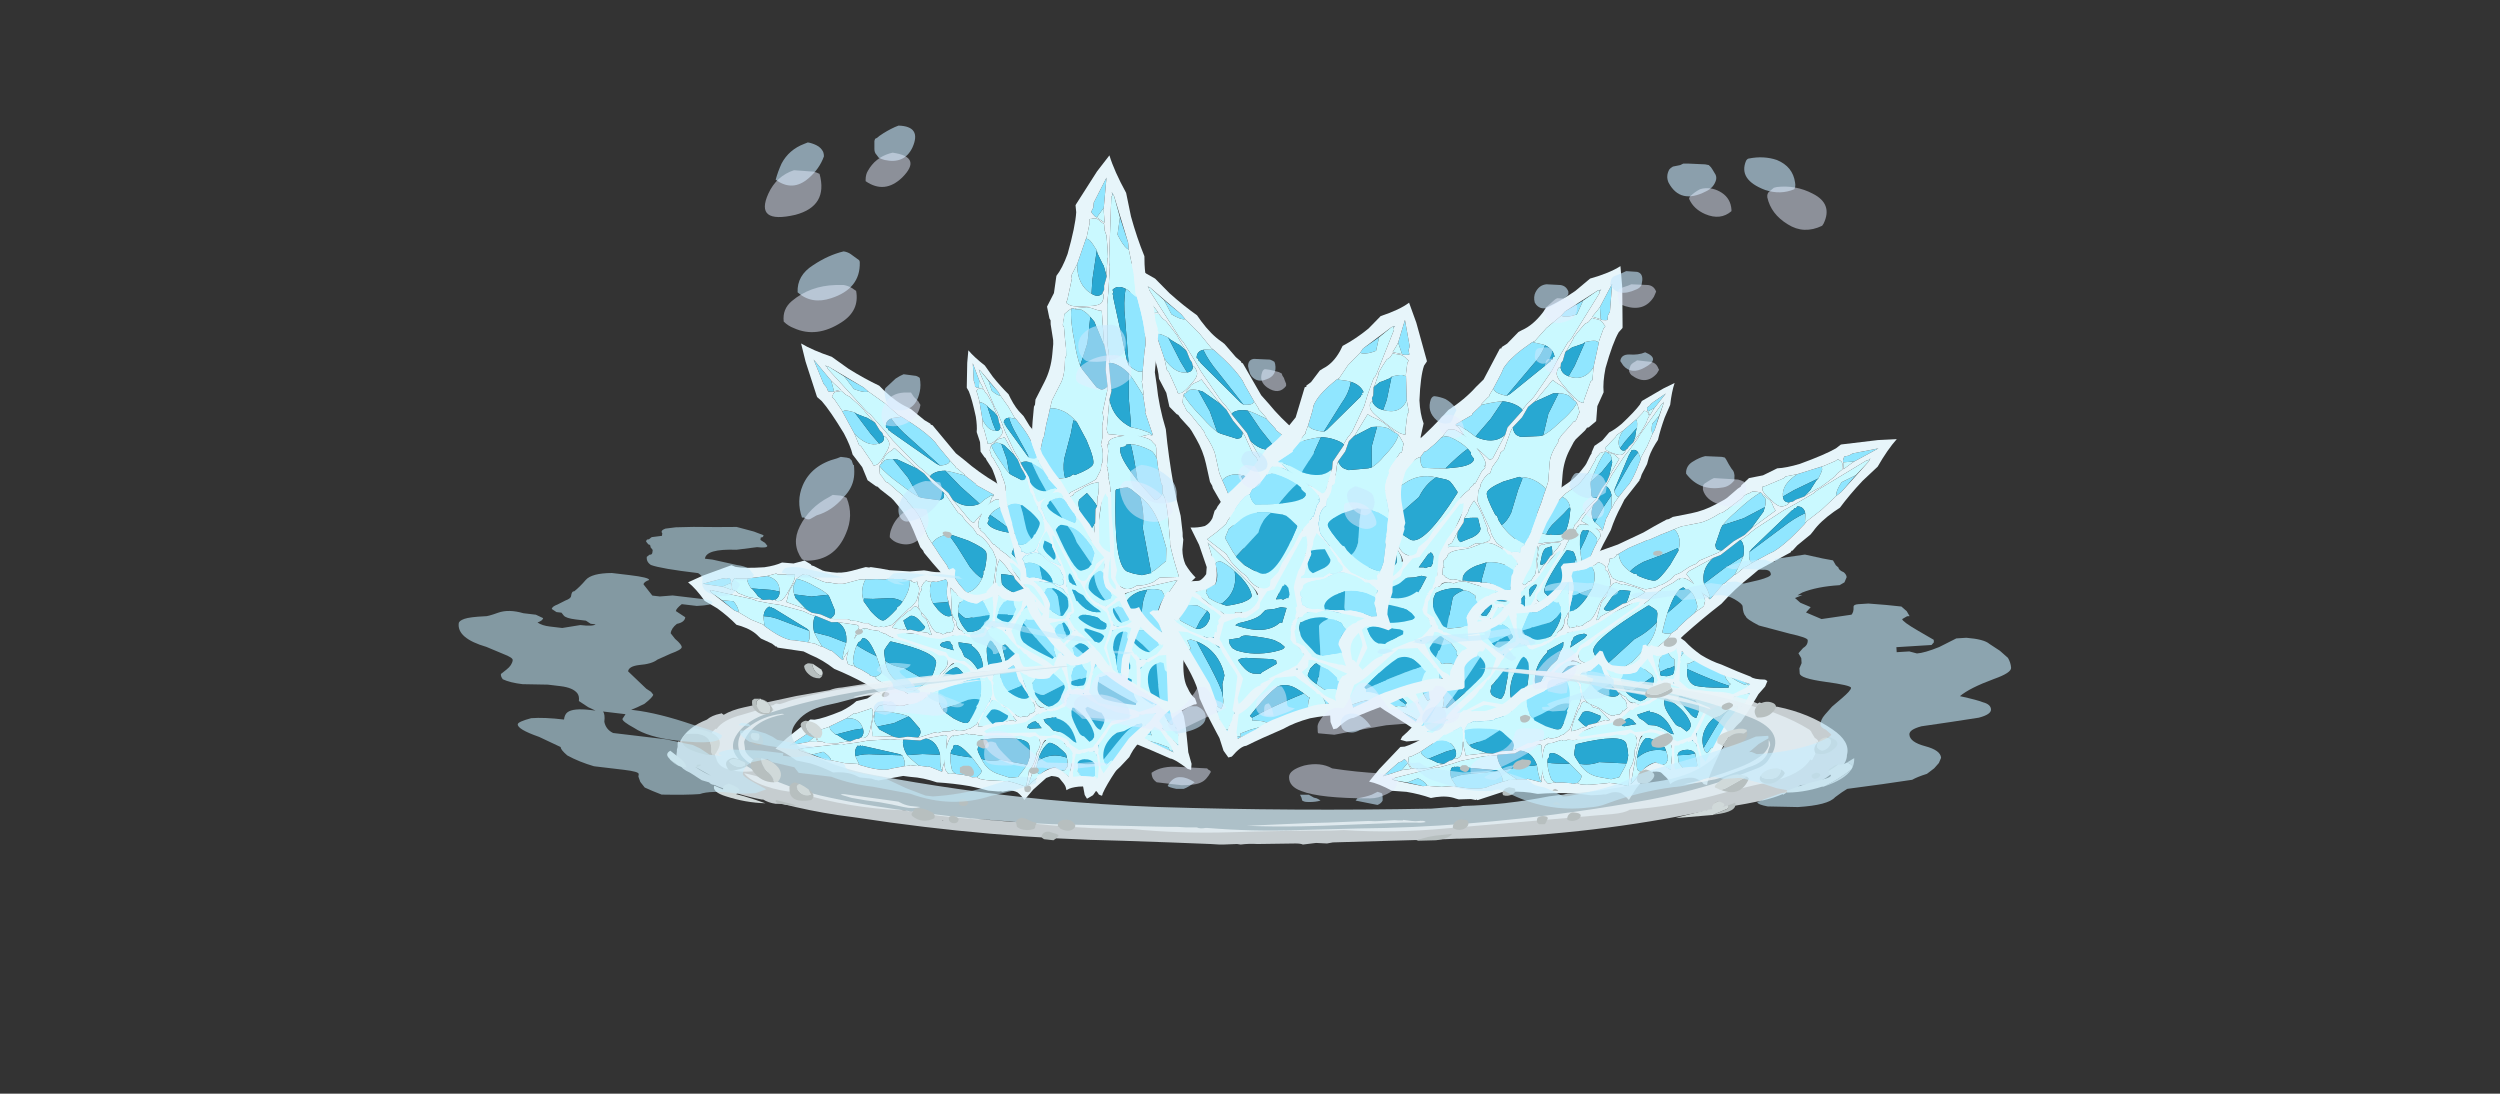 <?xml version="1.0" encoding="UTF-8" standalone="no"?>
<svg xmlns:ffdec="https://www.free-decompiler.com/flash" xmlns:xlink="http://www.w3.org/1999/xlink" ffdec:objectType="frame" height="109.85px" width="251.1px" xmlns="http://www.w3.org/2000/svg">
  <rect width="100%" height="100%" fill="#333333" stroke="none"/>
  <g transform="matrix(1.0, 0.0, 0.0, 1.0, 125.8, 66.15)">
    <use ffdec:characterId="1418" height="62.3" transform="matrix(-0.068, -0.307, 0.385, -0.086, -1.306, 13.504)" width="173.95" xlink:href="#sprite0"/>
    <use ffdec:characterId="1418" height="62.3" transform="matrix(0.173, -0.119, 0.149, 0.216, 12.097, -7.288)" width="173.95" xlink:href="#sprite0"/>
    <use ffdec:characterId="1418" height="62.3" transform="matrix(0.153, -0.3, 0.48, 0.245, -41.656, 1.297)" width="173.95" xlink:href="#sprite0"/>
    <use ffdec:characterId="1418" height="62.3" transform="matrix(-0.119, -0.29, 0.364, -0.15, -25.149, 19.002)" width="173.95" xlink:href="#sprite0"/>
    <use ffdec:characterId="1418" height="62.3" transform="matrix(0.309, -0.061, 0.077, 0.386, 10.854, -11.972)" width="173.95" xlink:href="#sprite0"/>
    <use ffdec:characterId="1418" height="62.3" transform="matrix(-0.012, -0.21, 0.263, -0.015, -26.82, 5.585)" width="173.95" xlink:href="#sprite0"/>
    <use ffdec:characterId="1418" height="62.3" transform="matrix(0.026, -0.331, -0.479, -0.218, 33.105, 18.463)" width="173.95" xlink:href="#sprite0"/>
    <use ffdec:characterId="1418" height="62.3" transform="matrix(-0.188, 0.166, 0.144, 0.37, 44.21, -17.041)" width="173.95" xlink:href="#sprite0"/>
    <use ffdec:characterId="1418" height="62.3" transform="matrix(-0.057, -0.316, -0.553, -0.183, 26.417, 19.477)" width="173.95" xlink:href="#sprite0"/>
    <use ffdec:characterId="1418" height="62.3" transform="matrix(-0.242, 0.065, -0.033, 0.397, -14.548, -19.523)" width="173.95" xlink:href="#sprite0"/>
    <use ffdec:characterId="1418" height="62.3" transform="matrix(-0.204, 0.135, 0.09, 0.374, -12.553, -14.962)" width="173.95" xlink:href="#sprite0"/>
    <use ffdec:characterId="456" height="29.5" transform="matrix(1.469, 0.0, 0.0, 1.077, -58.768, -13.041)" width="81.15" xlink:href="#shape1"/>
    <use ffdec:characterId="457" height="46.45" transform="matrix(1.469, 0.0, 0.0, 1.469, -48.993, -53.535)" width="72.6" xlink:href="#shape2"/>
    <use ffdec:characterId="1098" height="5.0" transform="matrix(-5.044, 0.314, 0.314, 5.044, 75.409, -11.69)" width="12.55" xlink:href="#shape3"/>
    <use ffdec:characterId="1099" height="5.45" transform="matrix(5.026, 0.598, -0.598, 5.026, -78.2, -16.363)" width="13.35" xlink:href="#shape4"/>
  </g>
  <defs>
    <g id="sprite0" transform="matrix(1.0, 0.0, 0.0, 1.0, 70.0, 32.55)">
      <use ffdec:characterId="1417" height="8.9" transform="matrix(7.0, 0.0, 0.0, 7.0, -70.0, -32.55)" width="24.85" xlink:href="#shape0"/>
    </g>
    <g id="shape0" transform="matrix(1.0, 0.0, 0.0, 1.0, 10.0, 4.65)">
      <path d="M1.35 -2.3 L1.9 -2.45 2.8 -2.6 2.9 -2.6 3.45 -2.7 3.8 -2.75 4.1 -2.8 Q4.25 -2.65 4.25 -2.4 4.25 -2.25 4.1 -2.0 L4.1 -2.1 3.55 -2.0 2.45 -1.85 Q2.0 -1.75 1.75 -1.6 1.4 -1.9 1.4 -2.2 1.4 -2.25 1.4 -2.3 L1.35 -2.3 M8.3 -3.5 L8.35 -3.45 8.35 -3.4 8.45 -3.25 Q8.45 -3.1 8.35 -2.95 L7.3 -2.7 6.3 -2.6 Q6.6 -2.8 7.05 -3.0 7.85 -3.4 8.3 -3.5 M0.1 -2.05 L0.15 -1.85 Q0.15 -1.55 -0.1 -1.25 L-0.9 -1.15 -1.05 -1.15 -0.95 -1.3 Q-0.85 -1.55 -0.9 -1.85 L-0.8 -2.0 -0.2 -2.0 0.0 -2.05 0.1 -2.05 M-1.15 -0.6 L-1.3 -0.6 -1.35 -0.6 -1.3 -0.65 -1.3 -0.6 -1.15 -0.6 M13.3 -3.9 L13.4 -3.9 13.5 -3.95 13.45 -3.9 13.3 -3.9 M12.7 -3.45 L11.9 -2.95 11.65 -2.85 11.65 -2.9 Q11.7 -3.05 12.0 -3.3 L12.7 -3.45 M10.1 -2.15 L9.95 -2.05 9.5 -1.8 Q8.85 -1.45 8.35 -1.3 L8.1 -1.25 7.3 -1.05 Q7.2 -1.1 7.2 -1.2 7.2 -1.3 7.25 -1.45 L8.95 -2.1 Q9.55 -2.35 10.1 -2.45 L10.1 -2.4 10.0 -2.1 10.1 -2.15 M6.4 -0.75 L5.85 -0.5 5.8 -0.5 5.1 -0.05 5.05 -0.05 5.1 -0.15 5.05 -0.4 4.95 -0.65 5.1 -0.7 6.0 -1.05 6.95 -1.35 Q6.8 -1.15 6.5 -0.85 L6.4 -0.75 M4.25 0.35 L3.9 0.5 3.4 0.75 3.35 0.8 3.05 0.9 Q2.75 0.9 2.65 0.8 2.85 0.45 3.05 0.15 3.85 -0.2 4.3 -0.45 4.45 -0.25 4.45 0.1 4.45 0.2 4.25 0.35 M-0.85 2.2 Q-1.4 2.15 -1.85 2.3 L-2.15 2.55 -2.2 2.55 -2.4 2.6 -2.55 2.55 -2.6 2.55 Q-2.7 2.4 -2.7 2.25 L-2.65 2.2 Q-1.8 1.7 -0.9 1.7 -0.7 1.85 -0.65 2.05 -0.7 2.1 -0.75 2.15 L-0.85 2.2 M-4.45 3.7 L-5.05 3.65 -4.45 3.7 M-5.4 3.55 L-7.55 3.0 -7.75 2.8 -7.75 2.75 Q-7.45 2.65 -7.25 2.65 L-7.0 2.65 Q-6.75 2.65 -5.9 2.85 L-4.9 3.1 -4.9 3.25 -5.0 3.35 -5.3 3.3 Q-5.45 3.3 -5.45 3.45 L-5.4 3.55 M-6.65 0.55 L-6.3 0.2 -6.35 0.35 -6.25 0.35 -5.95 0.3 -5.8 0.25 -5.8 0.3 -5.7 0.4 Q-6.85 1.35 -7.7 1.95 L-7.85 1.95 -7.8 1.9 Q-7.7 1.7 -7.7 1.65 L-7.7 1.55 -6.65 0.55 M-6.25 0.1 L-5.95 -0.1 -5.6 -0.4 -5.55 -0.1 -5.8 -0.15 Q-6.0 -0.15 -6.0 0.0 L-6.25 0.1 M-5.05 -0.6 L-4.6 -0.7 -4.55 -0.7 -4.55 -0.6 -4.4 -0.6 Q-4.25 -0.5 -4.15 -0.4 L-4.1 -0.2 -4.65 -0.1 -4.75 -0.05 -4.8 -0.05 -5.05 0.0 -5.2 -0.2 -5.1 -0.3 Q-5.0 -0.45 -5.0 -0.5 -5.0 -0.55 -5.05 -0.6 M-4.25 -0.85 L-4.2 -0.9 -4.25 -0.85 M-3.95 -0.7 L-3.9 -0.65 -3.95 -0.7 M-3.75 -0.9 L-3.75 -0.95 -3.75 -0.9 M-3.15 -0.85 L-3.05 -0.85 -2.8 -0.8 Q-2.7 -0.8 -2.4 -0.9 -2.2 -0.95 -1.95 -1.1 -1.85 -1.0 -1.7 -1.0 L-1.65 -0.8 -1.7 -0.65 Q-2.1 -0.35 -2.25 -0.35 L-3.6 -0.25 -3.6 -0.3 Q-3.15 -0.85 -3.15 -0.8 L-3.15 -0.85 M-0.25 1.55 L-0.2 1.6 1.35 0.85 Q2.0 0.7 2.5 0.4 2.35 0.9 1.65 1.3 L1.05 1.65 0.55 1.8 0.0 1.65 -0.25 1.55 M9.25 -3.2 Q9.3 -3.65 10.1 -3.9 L11.25 -4.0 11.25 -3.9 Q11.2 -3.8 11.0 -3.6 L9.8 -3.35 9.25 -3.2 M12.25 -4.0 L12.25 -4.05 Q12.3 -4.15 12.35 -4.2 L12.55 -4.2 12.75 -4.25 13.95 -4.25 12.75 -3.95 12.25 -4.0 M-4.3 3.05 L-3.85 2.9 -3.25 2.65 -3.25 2.7 -3.15 2.9 -3.3 3.2 -3.25 3.25 -3.9 3.45 -4.15 3.45 -4.2 3.35 -4.3 3.05 M-7.95 1.65 L-8.0 1.75 -8.3 2.05 -8.65 2.35 -8.8 2.35 -8.8 2.4 -8.85 2.45 -9.0 2.5 -7.95 1.65 M-7.95 2.85 Q-7.9 2.95 -7.85 3.0 L-8.15 3.0 -7.95 2.85 M-8.6 2.85 L-9.15 2.65 -8.4 2.6 Q-8.7 2.65 -8.7 2.75 L-8.6 2.85" fill="#90e6ff" fill-rule="evenodd" stroke="none"/>
      <path d="M1.35 -2.3 L1.4 -2.3 Q1.4 -2.25 1.4 -2.2 1.4 -1.9 1.75 -1.6 L1.9 -1.5 2.05 -1.45 2.05 -1.4 Q2.6 -1.1 2.8 -1.1 3.0 -1.1 3.6 -1.55 L4.1 -2.0 Q4.25 -2.25 4.25 -2.4 4.25 -2.65 4.1 -2.8 L4.45 -2.85 5.3 -2.85 Q5.65 -2.85 6.3 -3.05 L6.4 -3.05 6.7 -3.15 Q6.8 -3.2 7.45 -3.45 L7.5 -3.5 7.7 -3.55 7.75 -3.55 7.95 -3.6 8.15 -3.55 8.3 -3.5 Q7.85 -3.4 7.05 -3.0 6.6 -2.8 6.3 -2.6 L6.2 -2.5 5.8 -1.95 5.8 -1.85 Q5.8 -1.75 6.05 -1.7 L5.85 -1.65 4.95 -1.5 Q4.85 -1.45 4.75 -1.4 L4.7 -1.4 4.45 -1.35 4.0 -1.2 3.7 -1.15 Q3.6 -1.05 3.25 -0.95 L3.05 -0.9 2.95 -0.9 2.75 -0.85 2.3 -0.85 Q2.25 -0.85 1.3 -1.3 1.2 -1.3 1.05 -1.4 L0.9 -1.5 0.8 -1.8 0.8 -1.95 Q0.95 -2.1 0.95 -2.2 L1.15 -2.2 1.25 -2.25 1.3 -2.25 1.3 -2.3 1.35 -2.3 M8.35 -3.4 L8.4 -3.4 8.65 -3.15 8.7 -3.05 8.75 -2.85 8.8 -2.75 7.6 -2.3 7.5 -2.25 8.25 -2.8 8.35 -2.95 Q8.45 -3.1 8.45 -3.25 L8.35 -3.4 M-0.1 -1.25 Q0.15 -1.55 0.15 -1.85 L0.1 -2.05 0.3 -2.1 0.4 -2.15 0.45 -2.15 Q0.5 -2.1 0.55 -2.1 L0.7 -1.95 0.65 -1.85 0.75 -1.75 Q0.8 -1.6 0.8 -1.45 0.8 -1.2 0.45 -0.95 L0.2 -0.75 0.05 -0.6 Q-0.35 -0.1 -0.6 -0.1 L-0.75 -0.05 -0.85 0.0 -1.0 0.0 Q-1.1 0.0 -1.1 -0.05 L-1.15 0.0 -1.45 0.0 -1.45 -0.05 -1.5 -0.1 -1.5 -0.15 Q-1.55 -0.25 -1.4 -0.4 L-1.35 -0.6 -1.3 -0.6 -1.15 -0.6 Q-0.85 -0.65 -0.45 -0.95 L-0.1 -1.25 M-1.3 -0.6 L-1.3 -0.6 M0.65 -0.35 L0.05 -0.2 -0.1 -0.1 -0.2 -0.1 -0.15 -0.15 0.2 -0.7 0.5 -0.9 Q0.55 -1.05 0.7 -1.15 0.85 -1.3 0.95 -1.3 L1.05 -1.3 Q1.15 -1.25 1.25 -1.2 L1.35 -1.2 Q1.7 -1.05 1.75 -1.05 L2.05 -0.9 2.25 -0.75 Q1.8 -0.6 1.65 -0.6 L1.3 -0.5 Q1.45 -0.65 1.6 -0.9 L1.2 -1.0 Q1.0 -1.0 0.7 -0.8 L0.25 -0.45 Q0.3 -0.35 0.45 -0.35 L0.65 -0.35 M0.65 -0.25 L1.55 -0.45 1.8 -0.5 2.0 -0.5 2.1 -0.35 2.35 -0.45 2.65 -0.6 2.7 -0.6 2.9 -0.7 2.95 -0.7 3.0 -0.75 3.6 -0.9 3.85 -1.0 3.9 -0.95 3.9 -1.0 Q4.15 -1.05 4.5 -0.7 L4.35 -0.95 4.25 -1.1 4.3 -1.15 4.4 -1.2 5.6 -1.5 5.5 -1.45 Q4.95 -1.15 4.95 -0.65 L5.05 -0.4 5.1 -0.15 5.05 -0.05 5.0 -0.15 4.8 -0.3 4.75 -0.4 Q4.85 -0.2 4.85 -0.05 4.85 0.0 4.8 0.05 L4.75 0.15 4.65 0.2 4.35 0.3 4.25 0.35 Q4.45 0.2 4.45 0.1 4.45 -0.25 4.3 -0.45 L4.2 -0.55 4.15 -0.55 Q4.1 -0.55 4.05 -0.6 L4.0 -0.65 3.95 -0.65 Q3.65 -0.6 3.25 -0.1 L3.05 0.15 Q2.85 0.45 2.65 0.8 2.75 0.9 3.05 0.9 L3.0 0.95 2.85 1.05 Q2.55 1.2 2.3 1.3 L1.4 1.65 1.25 1.7 Q1.05 1.8 0.7 2.0 L0.2 2.3 -0.2 1.85 -0.5 1.75 Q-0.8 1.6 -0.95 1.4 -1.25 1.3 -1.3 1.15 -1.3 1.1 -1.3 1.0 L-1.7 1.2 Q-1.5 1.2 -1.35 1.3 -1.0 1.5 -0.75 1.7 L0.05 2.3 -0.55 2.25 -0.65 2.3 -0.85 2.2 -0.75 2.15 Q-0.7 2.1 -0.65 2.05 -0.7 1.85 -0.9 1.7 L-1.1 1.55 Q-1.45 1.35 -1.8 1.35 -1.95 1.35 -2.3 1.65 -2.6 1.95 -2.7 2.1 L-2.7 2.25 Q-2.7 2.4 -2.6 2.55 L-2.55 2.55 -2.4 2.6 -2.2 2.55 -2.15 2.55 -2.6 2.95 -2.75 2.7 -2.95 2.5 -2.7 3.05 -4.45 3.7 -5.05 3.65 -5.4 3.55 -5.45 3.45 Q-5.45 3.3 -5.3 3.3 L-5.0 3.35 -4.9 3.25 -4.9 3.1 Q-4.95 2.75 -5.4 2.6 -5.7 2.5 -6.1 2.5 L-6.55 2.6 -7.2 2.65 -7.25 2.65 Q-7.45 2.65 -7.75 2.75 L-7.75 2.8 -7.55 3.0 -9.25 2.7 -6.65 0.55 -7.7 1.55 -7.7 1.65 Q-7.7 1.7 -7.8 1.9 L-7.85 1.95 -7.7 1.95 -7.65 2.0 -7.2 1.8 Q-6.3 1.4 -5.8 1.1 -5.55 0.9 -5.55 0.7 -5.55 0.6 -5.7 0.4 L-5.8 0.3 -5.8 0.25 -5.95 0.3 -6.25 0.35 -6.35 0.35 -6.3 0.2 -6.25 0.1 -6.0 0.0 Q-6.0 -0.15 -5.8 -0.15 L-5.55 -0.1 -5.6 -0.4 -5.95 -0.1 -5.45 -0.55 -5.05 -0.6 Q-5.0 -0.55 -5.0 -0.5 -5.0 -0.45 -5.1 -0.3 L-5.2 -0.2 -5.05 0.0 Q-4.9 0.2 -4.75 0.2 L-4.4 0.1 -4.1 -0.05 -4.05 -0.1 -4.1 -0.2 -4.15 -0.4 Q-4.25 -0.5 -4.4 -0.6 L-4.55 -0.6 -4.55 -0.7 -4.6 -0.7 -4.25 -0.85 -4.2 -0.9 Q-4.15 -1.0 -4.05 -0.85 -3.95 -0.85 -3.95 -0.7 L-3.9 -0.65 -3.75 -0.9 -3.75 -0.95 -3.5 -0.95 Q-3.15 -1.0 -3.15 -0.85 L-3.15 -0.8 Q-3.15 -0.85 -3.6 -0.3 L-3.6 -0.25 -3.6 -0.15 -3.55 -0.1 Q-3.45 -0.05 -3.3 0.05 -3.1 0.2 -2.9 0.2 L-2.6 0.2 -2.35 0.15 -2.15 0.0 Q-1.8 -0.3 -1.7 -0.55 L-1.7 -0.65 -1.65 -0.8 -1.7 -1.0 Q-1.85 -1.0 -1.95 -1.1 L-1.9 -1.25 Q-1.8 -1.25 -1.75 -1.2 L-1.55 -1.3 -1.45 -1.4 -1.35 -1.45 -1.1 -1.65 -1.25 -0.95 -1.3 -0.7 Q-1.4 -0.5 -1.6 -0.35 L-1.65 -0.2 Q-1.8 0.0 -2.0 0.05 L-2.05 0.1 -1.95 0.1 -2.2 0.2 -2.15 0.2 -1.95 0.15 -1.8 0.15 -0.75 0.1 -0.4 0.0 0.65 -0.25 M6.95 -1.95 L7.0 -1.95 7.4 -2.1 7.5 -2.15 7.75 -2.25 9.15 -2.7 9.75 -2.85 10.65 -3.1 10.75 -3.15 10.9 -3.2 13.3 -3.9 13.45 -3.9 13.4 -3.85 12.7 -3.45 12.0 -3.3 Q11.7 -3.05 11.65 -2.9 L11.65 -2.85 10.85 -2.45 10.1 -2.15 10.0 -2.1 10.1 -2.4 10.1 -2.45 Q10.1 -2.7 9.8 -2.75 L9.75 -2.7 9.65 -2.7 9.6 -2.65 9.55 -2.65 7.4 -1.55 7.25 -1.45 Q7.2 -1.3 7.2 -1.2 7.2 -1.1 7.3 -1.05 L6.95 -0.95 6.9 -0.95 6.8 -0.9 6.45 -0.75 6.4 -0.75 6.5 -0.85 Q6.8 -1.15 6.95 -1.35 7.05 -1.55 7.05 -1.7 7.05 -1.9 6.95 -1.95 M2.5 0.4 L2.6 0.1 2.6 0.0 2.5 -0.1 2.3 -0.25 2.25 -0.25 Q-0.6 0.6 -0.6 1.0 L-0.55 1.2 -0.45 1.4 -0.25 1.55 0.0 1.65 0.55 1.8 1.05 1.65 1.65 1.3 Q2.35 0.9 2.5 0.4 M9.5 -2.95 Q9.4 -2.85 9.15 -2.85 8.95 -2.85 8.7 -3.15 8.45 -3.4 8.4 -3.55 L8.4 -3.6 Q8.4 -3.7 8.45 -3.7 L8.55 -3.7 9.45 -3.85 9.55 -3.9 10.1 -3.9 Q9.3 -3.65 9.25 -3.2 L9.25 -3.15 Q9.25 -3.0 9.45 -2.95 L9.5 -2.95 M11.25 -4.0 L11.3 -4.0 11.9 -4.1 12.05 -4.15 12.1 -4.1 Q12.2 -4.05 12.2 -3.95 L12.15 -3.8 12.15 -3.75 11.9 -3.65 11.75 -3.55 Q11.25 -3.35 10.95 -3.25 L10.9 -3.25 10.35 -3.1 10.2 -3.05 10.55 -3.25 10.6 -3.3 10.9 -3.55 11.0 -3.6 Q11.2 -3.8 11.25 -3.9 L11.25 -4.0 M12.25 -4.0 L12.75 -3.95 12.6 -3.9 12.2 -3.75 12.25 -4.0 M-0.5 0.65 L-0.5 0.65 M-0.75 0.35 L-0.85 0.3 -1.15 0.3 -1.35 0.35 Q-1.35 0.4 -1.5 0.5 L-1.5 0.55 -1.6 0.7 -0.85 0.45 -0.8 0.4 -0.75 0.4 -0.75 0.35 M-1.9 0.6 L-1.85 0.45 -2.65 0.65 -2.65 0.7 Q-3.5 1.15 -3.5 1.9 L-3.5 1.95 -3.35 1.85 Q-2.85 1.3 -2.5 1.15 L-2.3 1.05 -2.25 1.0 -2.1 0.8 -1.9 0.6 M-2.8 1.7 L-3.0 1.9 -2.9 1.9 -2.85 1.85 Q-2.85 1.75 -2.75 1.7 L-2.8 1.7 M-3.3 0.4 L-3.5 0.3 Q-3.55 0.1 -3.85 0.2 -3.75 0.2 -3.7 0.2 L-3.4 0.4 -3.3 0.45 -3.3 0.4 M-3.35 0.8 L-3.35 0.8 M-4.05 0.9 L-4.15 1.0 Q-4.7 1.6 -4.7 2.05 L-4.65 2.15 -4.5 2.2 -4.3 2.2 -4.05 1.9 Q-3.85 1.8 -3.8 1.65 -3.6 1.15 -3.6 0.95 L-3.65 0.8 -3.75 0.7 Q-3.85 0.7 -4.0 0.85 L-4.05 0.9 M-4.85 0.7 L-4.55 0.45 -4.65 0.45 -4.85 0.7 M-5.5 1.6 L-5.55 1.7 -5.55 1.75 Q-5.55 1.9 -5.15 2.05 -4.95 1.95 -4.85 1.7 -4.65 1.3 -4.55 1.1 L-4.55 1.0 -4.7 1.0 -5.35 1.45 -5.45 1.5 -5.5 1.6 M-4.75 2.5 L-4.85 2.5 Q-4.65 2.65 -4.55 2.9 L-4.55 2.8 Q-4.55 2.65 -4.25 2.5 L-4.75 2.5 M-3.2 2.15 L-3.2 2.25 -3.05 2.3 -3.2 2.15 M-3.25 2.65 Q-3.35 2.6 -3.4 2.6 -3.6 2.6 -3.95 2.75 -4.25 2.9 -4.3 3.05 L-4.2 3.35 -4.15 3.45 -3.9 3.45 -3.25 3.25 -3.3 3.2 -3.15 2.9 -3.25 2.7 -3.25 2.65 M-7.95 1.65 L-9.0 2.5 -8.85 2.45 -8.8 2.4 -8.8 2.35 -8.65 2.35 -8.3 2.05 -8.0 1.75 -7.95 1.65 M-7.5 2.35 L-8.2 2.5 -7.55 2.35 -7.5 2.35 M-8.6 2.85 L-8.7 2.75 Q-8.7 2.65 -8.4 2.6 L-9.15 2.65 -8.6 2.85 M-7.95 2.85 L-8.15 3.0 -7.85 3.0 Q-7.9 2.95 -7.95 2.85" fill="#caf9ff" fill-rule="evenodd" stroke="none"/>
      <path d="M1.75 -1.6 Q2.0 -1.75 2.45 -1.85 L3.55 -2.0 4.1 -2.1 4.1 -2.0 3.6 -1.55 Q3.0 -1.1 2.8 -1.1 2.6 -1.1 2.05 -1.4 L2.05 -1.45 1.9 -1.5 1.75 -1.6 M7.5 -2.25 L7.2 -2.1 6.65 -1.95 6.05 -1.7 Q5.8 -1.75 5.8 -1.85 L5.8 -1.95 6.2 -2.5 6.3 -2.6 7.3 -2.7 8.35 -2.95 8.25 -2.8 7.5 -2.25 M-0.1 -1.25 L-0.45 -0.95 Q-0.85 -0.65 -1.15 -0.6 L-1.3 -0.6 -1.25 -0.75 -1.05 -1.1 -1.05 -1.15 -0.9 -1.15 -0.1 -1.25 M1.3 -0.5 L1.15 -0.5 0.65 -0.35 0.45 -0.35 Q0.3 -0.35 0.25 -0.45 L0.7 -0.8 Q1.0 -1.0 1.2 -1.0 L1.6 -0.9 Q1.45 -0.65 1.3 -0.5 M0.65 -0.25 L1.55 -0.45 0.65 -0.25 M1.8 -0.5 L2.0 -0.5 1.8 -0.5 M5.6 -1.5 L5.95 -1.55 6.95 -1.95 Q7.05 -1.9 7.05 -1.7 7.05 -1.55 6.95 -1.35 L6.0 -1.05 5.1 -0.7 4.95 -0.65 Q4.95 -1.15 5.5 -1.45 L5.6 -1.5 M-0.75 0.1 L-0.4 0.0 -0.75 0.1 M-0.25 1.55 L-0.45 1.4 -0.55 1.2 -0.6 1.0 Q-0.6 0.6 2.25 -0.25 L2.3 -0.25 2.5 -0.1 2.6 0.0 2.6 0.1 2.5 0.4 Q2.0 0.7 1.35 0.85 L-0.2 1.6 -0.25 1.55 M3.05 0.15 L3.25 -0.1 Q3.65 -0.6 3.95 -0.65 L4.0 -0.65 4.05 -0.6 Q4.1 -0.55 4.15 -0.55 L4.2 -0.55 4.3 -0.45 Q3.85 -0.2 3.05 0.15 M9.5 -2.95 L9.45 -2.95 Q9.25 -3.0 9.25 -3.15 L9.25 -3.2 9.8 -3.35 11.0 -3.6 10.9 -3.55 10.6 -3.3 10.55 -3.25 10.2 -3.05 9.8 -3.0 9.65 -2.95 9.5 -2.95 M7.25 -1.45 L7.4 -1.55 9.55 -2.65 9.6 -2.65 9.65 -2.7 9.75 -2.7 9.8 -2.75 Q10.1 -2.7 10.1 -2.45 9.55 -2.35 8.95 -2.1 L7.25 -1.45 M-5.05 0.0 L-4.8 -0.05 -4.75 -0.05 -4.65 -0.1 -4.1 -0.2 -4.05 -0.1 -4.1 -0.05 -4.4 0.1 -4.75 0.2 Q-4.9 0.2 -5.05 0.0 M-1.7 -0.65 L-1.7 -0.55 Q-1.8 -0.3 -2.15 0.0 L-2.35 0.15 -2.6 0.2 -2.9 0.2 Q-3.1 0.2 -3.3 0.05 -3.45 -0.05 -3.55 -0.1 L-3.6 -0.15 -3.6 -0.25 -2.25 -0.35 Q-2.1 -0.35 -1.7 -0.65 M-0.75 0.35 L-0.75 0.4 -0.8 0.4 -0.85 0.45 -1.6 0.7 -1.5 0.55 -1.5 0.5 Q-1.35 0.4 -1.35 0.35 L-1.15 0.3 -0.85 0.3 -0.75 0.35 M-0.9 1.7 Q-1.8 1.7 -2.65 2.2 L-2.7 2.25 -2.7 2.1 Q-2.6 1.95 -2.3 1.65 -1.95 1.35 -1.8 1.35 -1.45 1.35 -1.1 1.55 L-0.9 1.7 M-1.9 0.6 L-2.1 0.8 -2.25 1.0 -2.3 1.05 -2.5 1.15 Q-2.85 1.3 -3.35 1.85 L-3.5 1.95 -3.5 1.9 Q-3.5 1.15 -2.65 0.7 L-2.65 0.65 -1.85 0.45 -1.9 0.6 M-3.3 0.45 L-3.4 0.4 -3.7 0.2 Q-3.75 0.2 -3.85 0.2 -3.55 0.1 -3.5 0.3 L-3.3 0.4 -3.3 0.45 M-4.05 0.9 L-4.0 0.85 Q-3.85 0.7 -3.75 0.7 L-3.65 0.8 -3.6 0.95 Q-3.6 1.15 -3.8 1.65 -3.85 1.8 -4.05 1.9 L-4.3 2.2 -4.5 2.2 -4.65 2.15 -4.7 2.05 Q-4.7 1.6 -4.15 1.0 L-4.05 0.9 M-3.35 0.8 L-3.35 0.8 M-4.85 0.7 L-4.65 0.45 -4.55 0.45 -4.85 0.7 M-5.7 0.4 Q-5.55 0.6 -5.55 0.7 -5.55 0.9 -5.8 1.1 -6.3 1.4 -7.2 1.8 L-7.65 2.0 -7.7 1.95 Q-6.85 1.35 -5.7 0.4 M-5.5 1.6 L-5.45 1.5 -5.35 1.45 -4.7 1.0 -4.55 1.0 -4.55 1.1 Q-4.65 1.3 -4.85 1.7 -4.95 1.95 -5.15 2.05 -5.55 1.9 -5.55 1.75 L-5.55 1.7 -5.5 1.6 M-4.75 2.5 L-4.25 2.5 Q-4.55 2.65 -4.55 2.8 L-4.55 2.9 Q-4.65 2.65 -4.85 2.5 L-4.75 2.5 M-4.9 3.1 L-5.9 2.85 Q-6.75 2.65 -7.0 2.65 L-7.25 2.65 -7.2 2.65 -6.55 2.6 -6.1 2.5 Q-5.7 2.5 -5.4 2.6 -4.95 2.75 -4.9 3.1 M-4.3 3.05 Q-4.25 2.9 -3.95 2.75 -3.6 2.6 -3.4 2.6 -3.35 2.6 -3.25 2.65 L-3.85 2.9 -4.3 3.05 M-7.5 2.35 L-7.55 2.35 -8.2 2.5 -7.5 2.35" fill="#28a8d2" fill-rule="evenodd" stroke="none"/>
      <path d="M1.45 -2.65 L2.7 -2.9 3.25 -3.05 3.85 -3.2 3.95 -3.2 4.15 -3.25 5.0 -3.25 Q5.6 -3.25 6.2 -3.4 L6.6 -3.5 6.75 -3.55 7.3 -3.8 7.45 -3.85 7.5 -3.9 7.9 -4.1 8.55 -4.1 9.25 -4.25 Q9.65 -4.2 10.3 -4.25 11.5 -4.4 12.05 -4.55 L12.3 -4.65 12.35 -4.65 14.0 -4.55 14.85 -4.45 Q14.35 -4.15 13.75 -3.6 L12.95 -3.2 Q12.25 -2.8 11.7 -2.4 L11.4 -2.3 Q10.7 -2.05 10.3 -1.75 L10.15 -1.65 9.45 -1.35 9.2 -1.2 9.15 -1.2 9.1 -1.15 7.5 -0.75 7.05 -0.55 Q6.3 -0.25 5.55 0.2 4.55 0.6 3.6 1.05 3.0 1.35 2.55 1.6 L1.95 1.85 1.8 1.9 1.7 1.95 1.3 2.05 Q1.0 2.15 0.8 2.3 0.6 2.5 0.5 2.7 L-0.2 2.55 -1.15 2.45 -1.5 2.5 Q-1.75 2.6 -1.9 2.7 L-1.95 2.75 -2.05 2.9 Q-2.2 3.1 -2.2 3.2 L-2.2 3.3 -2.25 3.3 Q-2.5 3.3 -3.0 3.45 -3.65 3.65 -3.85 3.85 -4.05 4.0 -4.1 4.15 L-4.25 4.25 -4.3 4.25 -4.35 4.2 Q-4.7 4.0 -5.45 3.75 -6.7 3.3 -7.45 3.3 L-7.6 3.3 -8.15 3.2 -9.0 3.0 -9.2 2.95 -9.75 2.9 -10.0 2.8 -9.9 2.7 Q-9.25 2.4 -9.15 2.25 -8.55 1.8 -7.75 1.15 -7.25 0.8 -6.8 0.35 -6.4 -0.1 -6.2 -0.45 L-5.85 -0.85 -5.75 -0.9 -4.95 -0.85 Q-4.8 -0.85 -4.5 -1.0 -4.3 -1.1 -4.2 -1.2 L-4.05 -1.2 -3.95 -1.25 -3.9 -1.35 -3.75 -1.4 -3.7 -1.4 -3.65 -1.35 -3.3 -1.15 -3.3 -1.1 -3.0 -1.1 Q-2.7 -1.1 -2.4 -1.2 -2.2 -1.25 -1.55 -1.6 -1.25 -1.8 -1.3 -2.25 L-1.15 -2.35 -0.55 -2.3 Q-0.1 -2.35 0.4 -2.5 L0.6 -2.55 1.45 -2.65 M1.9 -2.45 L1.35 -2.3 1.3 -2.3 1.3 -2.25 1.25 -2.25 1.15 -2.2 0.95 -2.2 Q0.95 -2.1 0.8 -1.95 L0.8 -1.8 0.9 -1.5 1.05 -1.4 Q1.2 -1.3 1.3 -1.3 2.25 -0.85 2.3 -0.85 L2.75 -0.85 2.95 -0.9 3.05 -0.9 3.25 -0.95 Q3.6 -1.05 3.7 -1.15 L4.0 -1.2 4.45 -1.35 4.7 -1.4 4.75 -1.4 Q4.85 -1.45 4.95 -1.5 L5.85 -1.65 6.05 -1.7 6.65 -1.95 7.2 -2.1 7.6 -2.3 8.8 -2.75 8.75 -2.85 8.7 -3.05 8.65 -3.15 8.4 -3.4 8.35 -3.4 8.35 -3.45 8.3 -3.5 8.15 -3.55 7.95 -3.6 7.75 -3.55 7.7 -3.55 7.5 -3.5 7.45 -3.45 Q6.8 -3.2 6.7 -3.15 L6.4 -3.05 6.3 -3.05 Q5.65 -2.85 5.3 -2.85 L4.45 -2.85 4.1 -2.8 3.8 -2.75 3.45 -2.7 2.9 -2.6 2.8 -2.6 1.9 -2.45 M2.7 -0.6 L2.65 -0.6 2.35 -0.45 1.85 -0.25 1.25 -0.05 0.25 0.35 -0.25 0.5 -0.75 0.75 -1.05 0.8 Q-1.35 0.95 -1.3 1.15 -1.25 1.3 -0.95 1.4 -0.8 1.6 -0.5 1.75 L-0.2 1.85 0.2 2.3 0.7 2.0 Q1.05 1.8 1.25 1.7 L1.4 1.65 2.3 1.3 Q2.55 1.2 2.85 1.05 L3.0 0.95 3.05 0.9 3.35 0.8 3.4 0.75 3.9 0.5 4.25 0.35 4.35 0.3 4.65 0.2 4.75 0.15 4.8 0.05 Q4.85 0.0 4.85 -0.05 4.85 -0.2 4.75 -0.4 L4.8 -0.3 5.0 -0.15 5.05 -0.05 5.1 -0.05 5.8 -0.5 5.85 -0.5 6.4 -0.75 6.45 -0.75 6.8 -0.9 6.9 -0.95 6.95 -0.95 7.3 -1.05 8.1 -1.25 8.35 -1.3 Q8.85 -1.45 9.5 -1.8 L9.95 -2.05 10.1 -2.15 10.85 -2.45 11.65 -2.85 11.9 -2.95 13.4 -3.85 13.5 -3.95 13.4 -3.9 13.3 -3.9 10.9 -3.2 10.75 -3.15 10.65 -3.1 9.75 -2.85 9.15 -2.7 7.75 -2.25 7.5 -2.15 7.4 -2.1 7.0 -1.95 6.95 -1.95 5.95 -1.55 5.6 -1.5 4.4 -1.2 4.3 -1.15 4.25 -1.1 4.35 -0.95 4.5 -0.7 Q4.15 -1.05 3.9 -1.0 L3.9 -0.95 3.85 -1.0 3.6 -0.9 3.0 -0.75 2.95 -0.7 2.9 -0.7 2.7 -0.6 M1.85 -0.35 Q1.85 -0.4 1.95 -0.45 1.35 -0.5 0.1 -0.05 L-0.5 0.1 -0.75 0.15 -1.6 0.15 -1.7 0.2 -1.9 0.2 -2.1 0.25 -2.2 0.25 -2.4 0.35 -2.45 0.35 -2.55 0.4 -2.55 0.35 -2.6 0.4 -2.85 0.45 -2.95 0.45 -3.3 0.5 -3.45 0.45 Q-3.55 0.25 -3.75 0.25 L-3.8 0.2 -3.85 0.2 -3.95 0.25 -4.1 0.3 -4.45 0.45 -4.65 0.6 -4.8 0.7 -4.9 0.8 -5.55 1.3 -5.55 1.25 Q-5.85 1.5 -5.95 1.55 L-6.0 1.55 Q-6.15 1.7 -6.45 1.85 -7.2 2.2 -7.25 2.25 L-7.0 2.25 -5.95 2.0 -4.65 2.4 -4.6 2.4 -4.45 2.45 -4.4 2.45 -3.55 2.25 -3.2 1.95 -3.05 1.8 -3.05 1.7 -3.0 1.7 -3.0 1.65 -2.95 1.6 -2.55 1.35 -2.3 1.2 -2.0 1.15 Q-1.6 1.0 -1.35 0.9 L-1.15 0.7 -0.85 0.6 1.85 -0.35 M1.05 -1.3 L0.95 -1.3 Q0.85 -1.3 0.7 -1.15 0.55 -1.05 0.5 -0.9 L0.2 -0.7 -0.15 -0.15 -0.2 -0.1 -0.1 -0.1 0.05 -0.2 0.65 -0.35 1.15 -0.5 1.3 -0.5 1.65 -0.6 Q1.8 -0.6 2.25 -0.75 L2.05 -0.9 1.75 -1.05 Q1.7 -1.05 1.35 -1.2 L1.25 -1.2 Q1.15 -1.25 1.05 -1.3 M0.3 -2.1 L0.1 -2.05 0.0 -2.05 -0.2 -2.0 -0.8 -2.0 -0.9 -1.85 Q-0.85 -1.55 -0.95 -1.3 L-1.05 -1.15 -1.05 -1.1 -1.25 -0.75 -1.3 -0.6 -1.3 -0.65 -1.35 -0.6 -1.4 -0.4 Q-1.55 -0.25 -1.5 -0.15 L-1.5 -0.1 -1.45 -0.05 -1.45 0.0 -1.15 0.0 -1.1 -0.05 Q-1.1 0.0 -1.0 0.0 L-0.85 0.0 -0.75 -0.05 -0.6 -0.1 Q-0.35 -0.1 0.05 -0.6 L0.2 -0.75 0.45 -0.95 Q0.8 -1.2 0.8 -1.45 0.8 -1.6 0.75 -1.75 L0.65 -1.85 0.7 -1.95 0.55 -2.1 Q0.5 -2.1 0.45 -2.15 L0.4 -2.15 0.3 -2.1 M9.95 -3.9 L9.55 -3.9 9.45 -3.85 8.55 -3.7 8.45 -3.7 Q8.4 -3.7 8.4 -3.6 L8.4 -3.55 Q8.45 -3.4 8.7 -3.15 8.95 -2.85 9.15 -2.85 9.4 -2.85 9.5 -2.95 L9.65 -2.95 9.8 -3.0 10.2 -3.05 10.35 -3.1 10.9 -3.25 10.95 -3.25 Q11.25 -3.35 11.75 -3.55 L11.9 -3.65 12.15 -3.75 12.15 -3.8 12.2 -3.95 Q12.2 -4.05 12.1 -4.1 L12.05 -4.15 11.9 -4.1 11.3 -4.0 11.25 -4.0 10.1 -3.9 9.95 -3.9 M12.25 -4.0 L12.2 -3.75 12.6 -3.9 12.75 -3.95 13.95 -4.25 12.75 -4.25 12.55 -4.2 12.35 -4.2 Q12.3 -4.15 12.25 -4.05 L12.25 -4.0 M-5.55 -0.05 L-5.8 -0.25 Q-5.95 0.05 -6.35 0.4 -6.7 0.75 -7.25 1.2 -7.7 1.6 -8.2 1.9 L-8.95 2.45 -8.65 2.45 -7.75 2.3 Q-7.4 2.05 -6.85 1.8 L-5.7 1.25 -5.4 1.1 -5.0 0.55 -5.1 0.45 -5.3 0.2 -5.45 0.05 -5.5 0.05 -5.5 -0.05 -5.55 -0.05 M-5.5 -0.45 L-5.55 -0.45 Q-5.5 -0.4 -5.5 -0.25 L-5.45 -0.15 -5.1 0.15 -4.7 0.35 -4.35 0.15 -4.0 0.1 -3.95 0.0 -3.95 -0.35 -4.05 -0.9 -4.2 -0.8 -4.25 -0.75 Q-4.6 -0.6 -4.9 -0.55 L-5.35 -0.45 -5.5 -0.45 M-3.75 -0.7 L-3.75 -0.65 -3.8 -0.45 -3.8 -0.25 -3.85 -0.15 -3.8 -0.15 -3.8 0.0 -3.7 0.0 -3.65 0.05 -3.4 0.15 -3.4 0.2 -3.35 0.35 -2.85 0.35 -2.7 0.3 -2.6 0.3 -2.2 0.2 -2.1 0.15 -2.0 0.05 -1.85 0.0 Q-1.75 -0.05 -1.65 -0.2 L-1.6 -0.35 Q-1.4 -0.5 -1.3 -0.7 L-1.25 -0.95 -1.1 -1.65 -1.35 -1.45 -1.45 -1.4 -1.55 -1.3 -1.8 -1.15 Q-2.1 -1.0 -2.4 -0.9 -2.7 -0.8 -2.8 -0.8 L-3.05 -0.85 -3.2 -0.85 -3.7 -0.9 -3.7 -0.8 -3.75 -0.7 M-0.75 1.7 Q-1.0 1.5 -1.35 1.3 -1.6 1.1 -1.95 1.2 -2.25 1.3 -2.5 1.45 -2.8 1.65 -2.85 1.85 L-2.9 1.9 -2.95 1.9 -3.05 2.05 -3.1 2.15 -3.1 2.2 -3.15 2.2 -3.05 2.3 -3.05 2.35 -2.9 2.55 -2.7 2.75 -2.65 2.75 -2.55 2.9 -2.2 2.55 -1.85 2.3 Q-1.3 2.15 -0.6 2.2 L-0.55 2.25 0.05 2.3 -0.75 1.7 M-2.85 2.85 L-2.95 2.75 -3.0 2.65 -3.15 2.5 -3.1 2.5 -3.3 2.3 -3.55 2.4 -3.7 2.4 -3.8 2.45 -4.15 2.5 -4.15 2.55 Q-4.25 2.55 -4.35 2.6 L-4.45 2.6 -4.45 2.65 -4.55 2.8 -4.55 2.85 -4.5 3.25 -4.3 3.55 -4.2 3.6 -4.2 3.55 -4.25 3.55 Q-3.85 3.35 -3.3 3.15 L-2.8 3.0 -2.85 2.85 M-4.6 0.45 L-4.65 0.45 -4.65 0.5 -4.6 0.45 M-5.0 2.45 L-5.45 2.3 Q-5.8 2.15 -5.95 2.15 L-6.85 2.3 -7.65 2.45 -7.75 2.4 -7.85 2.45 -8.05 2.5 -8.1 2.5 -8.55 2.65 -8.75 2.7 -8.3 2.85 -7.8 2.9 -7.7 2.85 -7.6 2.85 -7.15 2.9 -6.75 2.95 -4.7 3.55 -4.6 3.3 -4.7 2.85 -4.65 2.8 -4.75 2.65 -4.8 2.5 Q-4.9 2.45 -5.0 2.45 M-3.2 3.2 L-3.2 3.2" fill="#e7f5fa" fill-rule="evenodd" stroke="none"/>
    </g>
    <g id="shape1" transform="matrix(1.0, 0.0, 0.0, 1.0, 40.65, 18.8)">
      <path d="M16.25 -5.55 L16.3 -5.6 16.4 -5.6 14.85 -5.8 15.25 -5.8 15.55 -5.85 15.3 -5.9 Q18.7 -5.7 22.05 -5.0 L23.25 -4.7 23.3 -4.7 Q25.75 -4.55 27.95 -3.8 L28.05 -3.9 Q31.25 -3.4 34.1 -2.0 34.7 -1.85 35.2 -1.55 36.45 -0.9 37.45 -0.05 L37.55 0.1 37.6 0.25 37.8 0.7 Q38.2 1.0 38.05 1.6 L37.65 2.7 37.6 2.8 37.5 2.7 Q36.85 4.15 34.75 4.8 32.8 5.35 30.85 6.1 28.05 7.1 25.15 7.4 24.8 7.7 24.0 7.8 L12.55 9.15 Q9.0 9.6 5.6 9.3 L4.7 9.35 Q1.3 9.35 -2.1 9.5 -5.55 9.65 -8.9 9.2 -11.7 9.2 -14.45 8.85 L-17.65 8.45 -18.35 8.4 -18.6 8.35 -19.55 8.3 Q-22.1 8.05 -24.6 7.45 -28.25 7.25 -31.6 5.85 L-31.95 5.75 Q-32.85 5.7 -33.95 5.2 -35.0 4.7 -35.4 4.0 -34.65 4.2 -33.9 4.55 -34.0 4.4 -33.95 4.2 L-34.2 4.05 Q-34.35 3.95 -34.35 3.8 L-34.35 3.75 Q-35.65 4.0 -36.4 3.65 -36.7 3.6 -37.0 3.3 -37.25 3.0 -37.3 2.65 L-37.4 2.3 Q-37.55 2.0 -37.6 1.65 L-37.75 1.2 Q-37.9 0.45 -37.35 -0.15 L-37.3 -0.15 -37.3 -0.1 Q-36.85 -1.0 -35.55 -1.45 L-34.45 -1.9 -33.9 -2.2 Q-33.65 -2.3 -33.4 -2.35 L-33.3 -2.45 -33.2 -2.5 -33.0 -2.45 -32.95 -2.45 -32.6 -2.6 Q-32.15 -2.85 -31.5 -3.05 -28.35 -4.1 -25.05 -4.55 L-22.3 -5.05 -22.25 -4.95 Q-18.95 -5.65 -15.6 -5.8 L-13.5 -6.0 -13.15 -5.95 -16.15 -5.55 -16.25 -5.55 -19.1 -5.0 -19.35 -4.95 -20.25 -4.75 -23.95 -4.1 Q-26.05 -3.65 -28.1 -2.9 -29.0 -2.55 -29.9 -2.3 -31.1 -1.9 -31.7 -0.95 -32.8 0.7 -31.2 1.95 -29.2 3.5 -26.6 4.15 -20.75 5.65 -14.8 6.45 -10.95 6.95 -7.1 7.15 2.2 7.55 11.6 7.3 L12.95 7.15 Q13.35 7.2 13.75 7.05 16.7 6.95 19.65 6.15 L20.25 6.05 20.6 6.0 20.9 5.9 Q22.4 5.8 23.85 5.45 25.45 5.05 27.1 4.75 30.4 4.1 31.75 1.2 32.1 0.55 31.75 -0.05 31.05 -1.25 29.7 -1.9 28.4 -2.5 27.1 -2.95 L26.8 -3.1 26.45 -3.25 26.7 -3.1 Q25.55 -3.45 24.35 -3.7 L23.8 -3.85 23.65 -3.9 23.6 -3.9 22.75 -4.2 21.8 -4.45 21.1 -4.6 20.35 -4.8 Q18.65 -5.2 16.9 -5.4 16.55 -5.45 16.25 -5.55 M-33.65 -1.85 Q-33.7 -1.8 -33.65 -1.75 L-33.45 -1.85 -33.35 -1.95 -33.65 -1.85 M-26.6 -2.2 L-26.6 -2.2 M-25.3 -2.75 L-25.25 -2.75 -25.5 -2.6 -25.45 -2.7 -25.3 -2.75 M-1.65 8.9 L-1.65 8.9" fill="#cbe3ed" fill-opacity="0.8" fill-rule="evenodd" stroke="none"/>
      <path d="M16.1 -5.6 L15.75 -5.65 15.8 -5.7 16.1 -5.7 17.3 -5.65 17.05 -5.7 16.9 -5.75 19.0 -5.55 Q19.45 -5.55 19.8 -5.45 L21.0 -5.25 21.15 -5.3 Q23.55 -5.1 25.85 -4.5 L25.75 -4.55 25.9 -4.55 Q26.65 -4.5 27.35 -4.3 27.75 -4.2 28.1 -4.0 30.85 -3.8 33.45 -2.75 L33.9 -2.5 34.0 -2.6 Q34.6 -2.4 35.2 -2.2 L35.25 -2.2 Q37.4 -1.6 39.0 -0.1 40.25 1.05 40.0 2.3 40.0 2.6 39.9 2.9 39.65 3.65 39.0 4.0 L38.8 4.2 Q38.05 5.05 36.85 5.1 L36.8 5.1 Q36.65 5.4 36.05 5.65 L35.95 5.7 Q35.85 5.85 35.7 5.95 L35.65 6.0 35.6 5.95 Q35.0 6.3 34.2 6.55 33.15 6.85 32.05 7.1 L30.55 7.55 30.4 7.5 Q22.75 9.7 14.7 10.05 L13.5 10.1 13.35 10.1 12.55 10.15 4.85 10.45 4.45 10.55 3.7 10.5 2.8 10.65 Q2.65 10.55 2.3 10.55 L-0.3 10.6 Q-0.9 10.55 -1.45 10.65 L-1.7 10.6 -2.65 10.65 -2.9 10.65 -3.5 10.6 -6.3 10.45 -9.45 10.3 Q-18.6 10.05 -27.65 8.15 L-29.0 7.9 Q-30.95 7.5 -32.8 6.85 L-33.25 6.85 Q-33.75 6.75 -34.1 6.45 L-34.2 6.45 Q-35.75 6.05 -37.25 5.2 L-37.4 5.1 -37.6 5.05 Q-37.75 4.95 -37.8 4.85 L-38.3 4.65 -38.7 4.3 -38.75 4.25 -39.1 3.95 Q-40.2 3.3 -40.0 1.95 L-40.0 1.8 -39.95 1.55 -39.95 1.25 Q-39.95 1.05 -39.85 1.0 L-39.8 1.1 -39.75 0.95 Q-39.25 -0.3 -37.95 -1.0 -37.6 -1.4 -37.05 -1.55 -37.0 -1.55 -36.95 -1.6 L-36.8 -1.45 Q-36.25 -1.9 -35.4 -2.15 L-31.85 -3.2 -29.55 -3.75 Q-29.2 -3.95 -28.7 -4.0 -25.55 -4.7 -22.35 -5.15 L-22.25 -5.15 -21.85 -5.25 -21.45 -5.25 -21.1 -5.2 -21.05 -5.2 -15.1 -6.05 -14.75 -6.05 -13.9 -6.0 -13.9 -5.95 Q-17.85 -5.4 -21.8 -4.6 L-21.9 -4.6 -22.2 -4.55 -23.25 -4.45 -23.9 -4.35 -24.05 -4.35 -24.2 -4.3 -24.65 -4.2 -24.85 -4.15 Q-25.0 -4.15 -25.1 -4.1 L-27.0 -3.75 Q-30.65 -3.0 -34.05 -1.45 -34.95 -1.0 -35.55 -0.2 -37.05 1.9 -34.9 3.6 -32.5 5.45 -29.45 6.3 -27.4 6.9 -25.3 7.3 -19.85 8.4 -14.35 8.75 L-6.45 9.0 -5.8 9.0 -5.2 9.05 -4.45 9.05 Q-4.25 9.2 -3.85 9.1 L-3.75 9.1 Q-0.65 9.45 2.45 9.3 L6.6 9.15 Q10.3 9.1 13.95 8.7 17.7 8.3 21.35 7.6 23.95 7.1 26.55 6.45 30.4 5.45 33.85 3.55 34.45 3.25 34.7 2.6 35.9 0.2 33.5 -1.15 30.0 -3.1 26.1 -3.9 23.9 -4.35 21.7 -4.65 21.65 -4.65 21.6 -4.7 L20.55 -4.9 19.45 -5.1 18.95 -5.15 16.4 -5.55 16.1 -5.6 M23.35 -4.0 L23.65 -4.0 27.15 -3.45 Q29.0 -3.1 30.55 -2.15 30.65 -2.05 30.7 -1.95 29.9 -2.35 28.85 -2.65 26.1 -3.45 23.2 -3.95 L23.35 -4.0 M38.15 1.55 L38.15 1.45 37.8 0.9 Q38.0 1.2 38.1 1.55 L38.15 1.55 M34.95 3.95 L34.9 4.0 Q34.95 4.15 34.95 4.25 L35.15 4.2 35.25 4.15 Q35.15 3.95 35.15 3.75 L35.05 3.8 34.95 3.95 M34.75 4.05 Q34.5 4.2 34.7 4.15 34.9 4.05 34.8 4.05 L34.75 4.05 M34.65 0.95 L34.65 0.9 Q34.75 1.1 34.75 1.4 L34.65 1.75 Q34.5 2.95 33.25 3.45 L32.9 3.65 31.3 4.45 Q30.95 4.6 30.65 4.65 29.75 4.95 28.8 5.05 30.75 4.45 32.55 3.5 33.45 3.05 34.1 2.4 34.5 2.0 34.65 1.45 34.65 1.2 34.65 0.95 M4.55 8.6 L7.3 8.45 Q7.75 8.5 8.15 8.45 L8.75 8.4 Q9.1 8.35 9.35 8.4 L9.65 8.4 9.65 8.35 10.25 8.45 Q10.5 8.5 10.75 8.45 L10.8 8.45 10.9 8.4 10.85 8.45 Q11.1 8.4 11.2 8.55 10.9 8.65 10.55 8.6 L9.7 8.6 4.15 8.9 2.7 8.95 Q0.75 9.0 -1.05 8.9 L3.15 8.65 4.55 8.6 M-32.65 -1.5 Q-34.6 -1.05 -35.3 0.7 L-35.4 1.05 -35.4 1.15 -35.35 1.65 Q-35.35 1.9 -35.25 2.1 -35.1 2.4 -34.85 2.65 -34.2 3.3 -33.6 3.95 -34.35 3.65 -34.85 3.15 -35.15 3.0 -35.35 2.7 -35.65 2.35 -35.75 1.85 -35.9 1.1 -35.65 0.4 -35.65 0.3 -35.55 0.25 L-35.5 0.2 Q-35.4 -0.05 -35.15 -0.25 -34.15 -1.35 -32.8 -1.55 L-32.65 -1.5 M-27.4 -3.85 L-27.4 -3.85 M-26.6 -3.2 L-26.65 -3.25 -26.9 -3.25 -27.95 -3.05 -27.85 -3.1 -27.95 -3.1 Q-26.95 -3.5 -25.85 -3.65 -24.35 -3.9 -22.85 -4.2 L-21.6 -4.45 -21.5 -4.45 -21.1 -4.4 -20.7 -4.5 -19.5 -4.7 -19.05 -4.65 -18.9 -4.65 -18.95 -4.6 -19.25 -4.65 -19.55 -4.6 -20.2 -4.45 Q-20.4 -4.45 -20.5 -4.35 L-20.7 -4.3 -23.6 -3.75 -26.6 -3.2 M-21.65 8.45 L-21.65 8.45 M-21.8 8.4 L-21.85 8.4 -21.8 8.45 -21.8 8.4 M-28.8 6.0 L-28.7 5.95 -28.55 5.95 -26.15 6.4 -25.1 6.6 -24.85 6.65 Q-24.8 6.7 -24.7 6.75 -24.45 6.95 -24.05 7.05 L-23.35 7.15 Q-23.85 7.35 -24.5 7.15 -25.3 6.9 -26.15 6.7 -27.1 6.55 -28.05 6.3 -28.45 6.15 -28.8 6.0 M-39.15 0.7 L-39.3 0.95 -39.15 0.8 -39.15 0.7 M-38.7 3.45 Q-38.2 3.9 -37.65 4.25 L-38.75 3.4 -38.7 3.45" fill="#ebf3f7" fill-opacity="0.8" fill-rule="evenodd" stroke="none"/>
      <path d="M21.4 -18.75 L21.5 -18.6 Q21.5 -18.45 21.65 -18.3 L21.65 -18.2 Q21.5 -17.95 21.15 -17.8 20.8 -17.7 20.55 -17.9 20.4 -18.05 20.55 -18.3 20.7 -18.65 21.05 -18.8 L21.3 -18.8 21.4 -18.75 M18.25 -0.9 Q18.05 -0.65 17.8 -0.75 L17.7 -0.85 Q17.65 -1.0 17.65 -1.1 L17.65 -1.25 17.7 -1.3 17.85 -1.4 18.0 -1.45 18.15 -1.4 18.3 -1.3 18.35 -1.25 Q18.35 -1.05 18.25 -0.9 M26.75 -16.45 Q26.75 -16.6 26.8 -16.65 26.95 -16.75 27.05 -16.75 L27.2 -16.75 27.35 -16.65 27.4 -16.6 Q27.3 -16.2 26.9 -16.3 26.75 -16.35 26.75 -16.45 M27.5 -8.25 Q27.6 -8.55 27.9 -8.65 L28.15 -8.65 Q28.3 -8.65 28.35 -8.5 28.45 -8.2 28.2 -7.95 27.85 -7.65 27.5 -7.9 27.45 -8.05 27.5 -8.25 M28.0 -3.95 L28.05 -3.85 Q28.1 -3.75 28.05 -3.6 27.4 -2.9 26.45 -3.05 26.35 -3.05 26.25 -3.15 26.15 -3.45 26.3 -3.7 26.3 -3.6 26.35 -3.45 26.85 -3.15 27.4 -3.5 27.75 -3.7 28.0 -3.95 M24.4 -1.1 L24.45 -1.15 Q24.6 -1.15 24.7 -1.05 24.8 -0.9 24.9 -0.8 24.9 -0.7 24.8 -0.65 L24.5 -0.4 Q24.25 -0.35 24.05 -0.5 L24.0 -0.55 Q24.0 -0.75 24.05 -0.85 24.2 -1.1 24.4 -1.1 M31.5 -2.35 Q31.7 -2.55 31.95 -2.6 32.45 -2.4 32.0 -2.05 31.7 -1.75 31.45 -2.05 31.4 -2.2 31.5 -2.35 M33.15 0.05 Q33.3 0.8 32.65 1.3 32.0 1.8 31.45 1.4 L31.7 1.0 Q32.15 0.1 32.95 0.3 L33.15 0.1 33.15 0.05 M34.4 -2.65 Q34.65 -2.7 34.85 -2.6 35.1 -2.5 35.15 -2.25 35.1 -1.85 34.8 -1.55 34.45 -1.15 33.85 -1.2 33.65 -1.55 33.7 -1.9 33.85 -2.5 34.4 -2.65 M38.6 0.65 L38.7 0.6 Q39.85 1.05 38.95 1.9 38.5 2.35 37.9 2.15 L37.85 2.15 Q37.65 1.65 37.95 1.2 L38.2 0.85 Q38.1 0.95 38.05 1.1 37.8 1.7 38.3 1.9 38.65 1.8 38.8 1.45 39.1 0.85 38.6 0.65 M40.4 3.4 Q40.35 3.25 40.25 3.15 40.15 3.05 40.0 3.0 L40.3 2.75 Q40.4 2.65 40.5 2.6 40.5 3.05 40.4 3.4 M39.4 3.2 L39.15 3.45 38.75 3.8 Q38.75 3.6 39.0 3.45 39.15 3.25 39.35 3.2 L39.4 3.2 M38.4 5.25 Q38.45 5.2 38.5 5.2 39.5 4.5 40.3 3.65 39.85 4.6 38.4 5.25 M35.5 3.65 Q35.7 3.8 35.75 4.0 35.65 4.35 35.25 4.7 34.8 5.15 34.2 4.85 33.9 4.55 34.15 4.15 34.15 4.3 34.2 4.4 34.7 4.65 35.15 4.4 35.45 4.15 35.5 3.65 M37.95 3.95 Q38.35 4.1 38.05 4.4 37.75 4.65 37.6 4.35 37.55 4.2 37.65 4.1 37.75 4.0 37.9 3.95 L37.95 3.95 M31.2 5.45 L31.35 5.55 Q31.6 5.5 31.85 5.3 L33.15 4.3 Q33.25 4.4 33.3 4.5 32.7 6.4 31.2 5.45 M30.9 6.85 Q31.0 6.7 31.2 6.6 L31.3 6.65 31.2 6.65 30.9 6.85 M31.85 7.0 Q32.1 6.9 32.35 6.75 32.55 7.6 30.95 7.85 L30.75 7.9 30.8 7.9 31.85 7.3 Q31.9 7.15 31.85 7.0 M28.25 8.15 L28.25 8.15 M27.75 1.35 Q27.25 1.8 26.7 1.5 26.45 0.95 27.05 0.6 27.4 0.35 27.75 0.25 28.45 0.7 27.75 1.35 M25.7 4.2 Q25.8 3.8 26.25 3.65 27.15 3.95 26.65 4.65 26.3 5.15 25.75 4.9 25.55 4.6 25.7 4.2 M17.75 2.7 L18.15 2.75 Q18.35 2.75 18.4 2.9 18.4 3.3 17.95 3.55 17.6 3.75 17.25 3.6 17.1 3.4 17.2 3.2 17.35 2.85 17.75 2.75 L17.75 2.7 M20.05 6.7 L20.15 6.65 Q20.7 7.05 20.05 6.95 19.75 6.9 20.05 6.7 M20.05 5.45 Q20.45 5.7 20.05 5.65 19.7 5.65 20.05 5.45 M14.1 3.4 Q14.25 3.55 14.15 3.65 14.0 4.05 13.65 3.75 13.5 3.65 13.55 3.45 L13.6 3.35 Q13.65 3.3 13.7 3.25 L13.8 3.25 Q14.0 3.2 14.1 3.4 M16.5 5.65 Q16.6 5.4 16.8 5.35 L16.9 5.3 17.05 5.35 17.25 5.4 17.3 5.45 Q17.4 5.75 17.15 5.95 16.8 6.2 16.5 6.05 16.4 5.85 16.5 5.65 M11.9 10.25 L10.55 10.3 Q11.3 9.85 12.35 9.75 L13.0 9.65 Q12.8 10.1 11.9 10.25 M13.6 8.3 L13.85 8.35 Q14.05 8.35 14.1 8.5 14.2 8.95 13.8 9.2 13.4 9.4 13.05 9.1 13.05 8.9 13.1 8.75 13.25 8.35 13.6 8.3 M20.9 8.05 Q20.95 7.8 21.2 7.65 L21.3 7.65 21.55 7.7 Q21.75 7.75 21.8 7.9 21.8 8.2 21.55 8.35 21.2 8.55 20.9 8.35 20.85 8.2 20.9 8.05 M19.5 8.35 Q19.45 8.55 19.35 8.75 L18.95 8.75 18.9 8.7 Q18.8 8.6 18.8 8.45 18.8 8.25 18.85 8.15 19.05 7.95 19.3 8.0 19.65 8.05 19.5 8.35 M-34.25 -2.9 Q-33.95 -2.85 -33.75 -2.55 -33.55 -2.3 -33.45 -2.0 L-33.45 -1.9 -33.55 -1.7 -33.65 -1.55 Q-34.35 -1.3 -34.75 -2.05 -34.9 -2.35 -34.85 -2.8 L-34.7 -2.95 -34.25 -2.95 Q-34.65 -2.8 -34.55 -2.4 -34.4 -1.5 -33.7 -1.65 -33.55 -2.0 -33.7 -2.35 -33.85 -2.75 -34.25 -2.9 M-27.75 -9.3 Q-27.65 -9.45 -27.5 -9.45 -27.1 -9.3 -27.4 -9.0 -27.7 -8.8 -27.8 -9.1 -27.85 -9.2 -27.75 -9.3 M-30.05 -5.2 Q-30.05 -5.0 -30.25 -4.85 -30.7 -4.85 -31.0 -5.25 -31.25 -5.55 -31.3 -5.95 -31.3 -6.05 -31.2 -6.15 L-31.05 -6.25 -30.95 -6.25 -30.7 -6.2 -30.75 -6.2 Q-30.75 -6.1 -30.7 -5.9 -30.55 -5.3 -30.15 -5.1 L-30.05 -5.2 M-30.95 -0.85 Q-31.3 -0.6 -31.05 0.0 -30.8 0.45 -30.5 0.7 -31.2 0.6 -31.5 -0.3 -31.65 -0.75 -31.2 -0.9 L-30.95 -0.85 M-25.65 -3.15 Q-25.95 -3.0 -26.0 -3.3 L-25.95 -3.4 Q-25.95 -3.5 -25.85 -3.55 L-25.75 -3.6 Q-25.25 -3.45 -25.65 -3.15 M-21.2 -18.25 Q-21.35 -17.65 -21.75 -18.2 -21.95 -18.5 -21.65 -18.55 L-21.4 -18.5 Q-21.25 -18.45 -21.2 -18.25 M-15.95 3.85 Q-15.95 3.75 -15.9 3.65 -15.75 3.45 -15.6 3.45 -15.3 3.4 -15.25 3.7 -15.25 3.9 -15.4 4.0 -15.7 4.2 -15.9 3.9 L-15.95 3.85 M-15.8 5.55 Q-15.9 5.9 -16.2 5.7 -16.25 5.55 -16.25 5.35 -16.25 5.1 -16.0 5.1 -15.7 5.25 -15.8 5.55 M-18.8 1.65 L-19.05 1.7 Q-19.3 1.6 -19.5 1.4 L-19.5 1.25 Q-19.5 1.0 -19.3 0.9 L-19.15 0.85 -19.0 0.85 -18.85 0.9 Q-18.75 1.0 -18.7 1.2 -18.6 1.5 -18.8 1.65 M-19.8 3.55 Q-19.65 3.8 -19.7 4.1 -19.75 4.2 -19.8 4.25 L-20.15 4.25 -20.65 3.95 -20.65 3.45 -20.55 3.4 -20.5 3.35 -20.4 3.3 -20.05 3.3 -19.95 3.35 Q-19.85 3.4 -19.8 3.55 M-20.7 6.65 Q-20.7 6.5 -20.55 6.4 L-20.45 6.4 Q-20.3 6.4 -20.2 6.55 -20.05 6.7 -20.1 6.85 -20.25 7.15 -20.6 7.0 -20.7 6.95 -20.7 6.85 L-20.7 6.65 M-20.75 8.4 Q-20.8 8.6 -20.95 8.65 -21.15 8.7 -21.3 8.55 -21.4 8.45 -21.4 8.3 -21.45 8.0 -21.15 7.95 -20.95 8.0 -20.8 8.15 -20.7 8.25 -20.75 8.4 M-22.4 8.2 Q-23.2 8.75 -23.9 8.0 L-23.95 7.9 -23.95 7.75 -23.8 7.45 Q-23.75 7.25 -23.6 7.25 -23.05 7.25 -22.6 7.6 -22.3 7.8 -22.4 8.2 M-13.55 8.35 Q-13.1 8.25 -12.85 8.65 -12.65 8.95 -12.9 9.2 -13.2 9.5 -13.65 9.25 L-13.8 9.15 -13.85 9.05 -13.95 8.95 -13.95 8.65 -13.8 8.45 Q-13.65 8.35 -13.55 8.35 M-13.9 9.8 Q-13.9 9.85 -13.95 9.9 L-14.1 10.1 -14.25 10.25 -14.9 10.15 -14.95 10.1 Q-15.1 10.0 -15.05 9.8 -14.95 9.5 -14.7 9.45 L-14.55 9.45 -14.2 9.6 Q-14.0 9.65 -13.9 9.8 M-15.45 8.8 Q-15.5 8.85 -15.5 9.0 -15.5 9.15 -15.6 9.2 -16.05 9.4 -16.5 9.2 -16.65 9.1 -16.75 9.0 L-16.8 8.65 Q-16.85 8.35 -16.55 8.2 L-16.45 8.15 Q-16.15 8.2 -15.9 8.4 -15.7 8.55 -15.45 8.6 -15.4 8.7 -15.45 8.8 M-34.9 0.3 L-34.95 0.45 Q-34.95 1.0 -34.45 0.95 -34.35 0.75 -34.35 0.55 L-34.4 0.3 Q-34.25 0.4 -34.15 0.65 -34.1 0.95 -34.1 1.2 -34.35 1.5 -34.7 1.3 L-35.0 1.05 -35.05 0.7 Q-35.1 0.45 -34.9 0.3 M-33.35 4.85 Q-34.25 4.85 -34.8 3.8 -35.2 3.0 -34.6 2.55 L-34.25 2.6 Q-34.25 3.3 -33.7 4.0 -33.4 4.4 -33.35 4.85 M-31.0 5.5 L-30.85 5.65 Q-30.5 6.1 -30.8 6.5 -32.3 6.85 -32.3 5.5 -32.35 5.0 -31.95 4.85 L-31.6 5.0 Q-31.9 5.1 -31.75 5.5 -31.4 6.25 -30.85 6.0 -30.9 5.75 -31.0 5.5 M-32.5 6.75 Q-32.1 6.85 -31.8 7.05 L-32.55 6.95 Q-33.45 6.75 -33.2 6.5 L-32.5 6.75 M-37.55 2.3 L-37.95 2.3 Q-40.3 1.55 -39.4 0.35 -37.6 0.05 -37.65 1.8 -37.7 2.05 -37.55 2.3 M-36.15 2.7 Q-36.6 2.8 -36.25 3.15 -35.75 3.6 -35.35 3.25 -35.25 3.0 -35.5 2.9 -35.8 2.7 -36.15 2.7 M-36.15 2.55 Q-34.2 3.2 -36.1 3.75 -36.45 3.85 -36.55 3.5 -36.85 2.8 -36.15 2.55 M-40.5 2.65 L-40.45 2.75 -39.9 3.3 Q-40.2 3.1 -40.45 2.75 L-40.5 2.65 M-38.65 3.25 L-38.6 3.2 -38.55 3.2 Q-38.25 3.15 -38.4 3.3 L-38.65 3.45 -38.65 3.25" fill="#b7bfbf" fill-rule="evenodd" stroke="none"/>
      <path d="M26.3 -3.7 Q26.4 -3.85 26.6 -4.0 27.05 -4.25 27.5 -4.45 L27.7 -4.45 27.95 -4.35 27.95 -4.25 Q27.95 -4.1 28.0 -3.95 27.75 -3.7 27.4 -3.5 26.85 -3.15 26.35 -3.45 26.3 -3.6 26.3 -3.7 M31.45 1.4 L31.15 1.2 Q31.05 0.6 31.5 0.3 32.05 -0.05 32.6 -0.15 L32.9 -0.15 33.15 -0.05 33.15 0.05 33.15 0.1 32.95 0.3 Q32.15 0.1 31.7 1.0 L31.45 1.4 M38.2 0.85 Q38.35 0.7 38.6 0.65 39.1 0.85 38.8 1.45 38.65 1.8 38.3 1.9 37.8 1.7 38.05 1.1 38.1 0.95 38.2 0.85 M40.0 3.0 Q40.15 3.05 40.25 3.15 40.35 3.25 40.4 3.4 L40.3 3.65 Q39.5 4.5 38.5 5.2 38.45 5.2 38.4 5.25 L38.3 5.25 Q36.95 5.85 35.65 5.8 36.75 5.1 38.15 4.65 39.1 4.35 38.85 4.1 38.75 3.95 38.75 3.8 L39.15 3.45 39.4 3.2 Q39.7 3.25 40.0 3.0 M34.15 4.15 L34.15 4.1 Q34.5 3.6 35.05 3.55 35.3 3.5 35.45 3.65 L35.5 3.65 Q35.45 4.15 35.15 4.4 34.7 4.65 34.2 4.4 34.15 4.3 34.15 4.15 M33.15 4.3 L31.85 5.3 Q31.6 5.5 31.35 5.55 L31.2 5.45 31.0 5.35 Q30.9 5.25 31.05 5.05 31.6 4.25 32.5 4.1 L32.95 4.2 33.0 4.2 Q33.1 4.25 33.15 4.3 M28.25 8.15 L28.3 8.15 30.35 7.45 30.45 7.45 30.5 7.4 30.8 7.35 Q30.75 7.2 30.8 7.05 30.85 6.95 30.9 6.85 L31.2 6.65 31.3 6.65 31.4 6.7 Q31.5 6.75 31.6 6.85 31.65 7.0 31.55 7.1 L31.5 7.15 31.85 7.0 Q31.9 7.15 31.85 7.3 L30.8 7.9 30.75 7.9 28.6 8.15 28.25 8.15 M-34.25 -2.95 L-34.25 -2.9 Q-33.85 -2.75 -33.7 -2.35 -33.55 -2.0 -33.7 -1.65 -34.4 -1.5 -34.55 -2.4 -34.65 -2.8 -34.25 -2.95 M-30.7 -6.2 L-30.1 -5.65 -30.1 -5.6 Q-30.0 -5.4 -30.05 -5.2 L-30.15 -5.1 Q-30.55 -5.3 -30.7 -5.9 -30.75 -6.1 -30.75 -6.2 L-30.7 -6.2 M-30.5 0.7 Q-30.8 0.45 -31.05 0.0 -31.3 -0.6 -30.95 -0.85 -30.55 -0.75 -30.3 -0.4 L-30.25 -0.35 -30.25 -0.3 -30.2 -0.3 -30.2 -0.2 -30.15 -0.2 Q-29.95 0.3 -30.2 0.7 L-30.5 0.7 M-34.4 0.3 L-34.35 0.55 Q-34.35 0.75 -34.45 0.95 -34.95 1.0 -34.95 0.45 L-34.9 0.3 -34.85 0.25 -34.75 0.25 Q-34.55 0.25 -34.4 0.3 M-34.25 2.6 Q-33.5 2.75 -33.05 3.5 -32.7 4.2 -33.1 4.8 L-33.35 4.85 Q-33.4 4.4 -33.7 4.0 -34.25 3.3 -34.25 2.6 M-31.6 5.0 Q-31.3 5.2 -31.0 5.5 -30.9 5.75 -30.85 6.0 -31.4 6.25 -31.75 5.5 -31.9 5.1 -31.6 5.0 M-39.4 0.35 Q-39.25 0.1 -38.9 -0.2 -36.4 0.25 -37.3 2.05 L-37.3 2.1 Q-37.4 2.25 -37.55 2.3 -37.7 2.05 -37.65 1.8 -37.6 0.05 -39.4 0.35 M-36.15 2.7 Q-35.8 2.7 -35.5 2.9 -35.25 3.0 -35.35 3.25 -35.75 3.6 -36.25 3.15 -36.6 2.8 -36.15 2.7 M-39.9 3.3 L-40.45 2.75 -40.5 2.65 Q-40.85 2.2 -40.45 1.9 L-39.7 2.7 Q-39.4 3.05 -39.35 3.45 -39.65 3.45 -39.9 3.3 M-36.7 5.1 L-36.5 5.0 -36.5 4.95 Q-35.3 5.5 -35.95 5.95 L-35.4 6.15 Q-34.65 6.45 -33.95 6.8 -35.3 6.75 -36.65 6.15 -37.6 5.75 -37.45 5.15 L-36.85 5.5 -36.8 5.2 -36.7 5.1" fill="#d0d9d9" fill-rule="evenodd" stroke="none"/>
    </g>
    <g id="shape2" transform="matrix(1.0, 0.0, 0.0, 1.0, 34.95, 34.4)">
      <path d="M24.7 -24.4 Q25.1 -24.3 25.05 -23.8 L25.0 -23.5 Q24.9 -23.3 24.65 -23.2 23.35 -22.6 22.85 -23.55 L22.9 -23.7 Q22.9 -24.05 23.25 -24.15 23.65 -24.3 23.95 -24.45 L24.7 -24.4 M17.8 -22.15 L17.7 -22.3 Q17.6 -22.7 17.75 -23.0 18.0 -23.5 18.5 -23.55 L19.45 -23.5 Q19.85 -23.45 20.0 -23.05 L20.0 -22.9 Q19.95 -22.75 19.85 -22.7 19.35 -22.3 18.7 -22.0 18.15 -21.75 17.8 -22.15 M18.15 -19.2 Q19.15 -19.4 18.8 -18.65 18.5 -17.85 17.9 -18.25 L17.75 -18.4 17.7 -18.5 Q17.7 -18.75 17.75 -18.95 17.8 -19.2 18.15 -19.2 M25.2 -17.85 Q24.3 -17.35 23.75 -18.0 L23.55 -18.3 Q23.6 -18.75 24.15 -18.75 24.8 -18.7 25.25 -18.9 26.35 -18.45 25.2 -17.85 M12.2 -15.2 L12.35 -14.95 12.15 -14.55 12.05 -14.25 11.95 -14.1 Q11.45 -13.9 11.0 -14.25 10.3 -14.85 10.6 -15.7 10.7 -15.9 10.85 -15.9 11.25 -15.85 11.6 -15.7 11.95 -15.5 12.2 -15.2 M6.6 -8.1 Q6.45 -7.85 6.15 -7.75 5.45 -7.8 5.05 -8.5 4.6 -9.35 5.25 -9.65 L5.45 -9.75 6.0 -9.55 Q6.3 -9.45 6.55 -9.25 L6.65 -9.1 6.75 -8.7 Q6.75 -8.35 6.6 -8.1 M22.25 -10.45 L22.4 -10.3 22.55 -10.0 Q22.65 -9.8 22.6 -9.6 L22.55 -9.3 22.4 -9.2 Q21.25 -8.55 20.3 -9.45 L20.05 -9.7 20.1 -9.8 20.15 -10.1 Q20.2 -10.3 20.35 -10.5 20.45 -10.65 20.6 -10.65 L21.85 -10.6 Q22.1 -10.55 22.25 -10.45 M35.5 -30.5 Q35.55 -30.25 35.45 -30.05 34.5 -29.65 33.45 -30.0 31.6 -30.7 32.15 -32.0 32.25 -32.15 32.35 -32.15 33.35 -32.35 34.25 -32.05 35.35 -31.6 35.5 -30.5 M29.75 -31.55 L29.85 -31.4 Q29.9 -31.3 30.0 -31.15 30.15 -30.95 30.1 -30.7 29.95 -30.15 29.4 -29.9 27.65 -29.0 26.85 -30.5 26.65 -30.95 26.9 -31.4 L27.0 -31.5 27.15 -31.6 27.65 -31.7 27.85 -31.8 28.25 -31.8 29.35 -31.75 29.6 -31.7 29.75 -31.55 M29.35 -11.8 L30.5 -11.75 30.7 -11.7 30.8 -11.55 Q30.95 -11.25 31.15 -10.95 31.4 -10.7 31.35 -10.3 L31.35 -10.15 Q31.0 -9.7 30.5 -9.65 28.95 -9.4 28.05 -10.6 L28.05 -10.75 Q28.1 -11.2 28.55 -11.45 28.95 -11.7 29.35 -11.8 M19.95 3.95 L19.95 4.05 19.9 4.35 Q19.9 4.4 19.85 4.4 L19.5 4.45 19.15 4.4 18.7 4.3 18.65 4.3 Q18.55 4.3 18.55 4.0 18.55 3.55 18.9 3.45 L19.9 3.45 19.95 3.95 M15.8 9.85 L15.0 10.35 Q14.35 10.3 14.25 10.15 14.75 9.85 15.4 9.6 15.95 9.35 16.25 9.35 16.15 9.6 15.8 9.85 M11.5 6.55 Q11.3 7.0 10.8 7.0 10.4 7.0 10.15 6.6 10.0 6.3 10.0 6.15 10.0 5.85 10.25 5.6 10.5 5.4 10.8 5.35 11.65 5.2 11.65 6.0 11.65 6.3 11.5 6.55 M6.5 6.7 Q6.25 6.7 5.8 6.9 5.45 7.1 5.2 7.1 4.75 7.1 4.55 6.85 4.45 6.7 4.45 6.45 4.45 5.9 5.1 5.8 5.8 5.75 6.4 6.55 L6.5 6.7 M5.55 11.6 Q6.15 11.5 6.55 11.35 L6.95 11.15 7.25 11.25 Q7.3 11.3 7.3 11.6 7.3 12.05 7.3 11.75 7.2 11.95 6.95 12.05 L5.45 11.75 5.5 11.7 5.55 11.6 M1.9 11.8 L1.8 11.75 1.75 11.55 1.65 11.35 2.25 11.35 2.6 11.55 2.8 11.6 Q3.0 11.7 3.05 11.75 2.75 11.85 2.25 11.85 2.0 11.85 1.9 11.8 M-24.85 -32.9 Q-25.4 -31.75 -26.75 -32.05 -26.95 -32.1 -27.15 -32.2 L-27.3 -32.4 Q-27.45 -32.55 -27.45 -32.8 L-27.45 -33.35 -27.4 -33.5 Q-27.25 -33.55 -27.1 -33.7 -26.6 -34.05 -26.05 -34.3 L-25.8 -34.4 Q-24.2 -34.35 -24.85 -32.9 M-32.0 -33.25 Q-31.7 -33.2 -31.4 -33.05 -31.1 -32.9 -30.95 -32.6 -30.9 -32.45 -30.9 -32.3 -31.2 -31.45 -31.95 -30.8 -33.05 -29.85 -34.2 -30.7 -34.05 -31.25 -33.8 -31.8 -33.3 -32.75 -32.25 -33.15 L-32.0 -33.25 M-29.05 -25.6 L-28.5 -25.2 Q-28.45 -25.15 -28.45 -25.05 -28.4 -23.25 -30.4 -22.6 -31.75 -22.15 -32.7 -23.0 -32.75 -24.15 -31.65 -24.85 -30.6 -25.55 -29.55 -25.8 -29.25 -25.75 -29.05 -25.6 M-26.75 -16.3 L-26.7 -16.45 -26.0 -17.1 Q-25.7 -17.3 -25.45 -17.4 L-24.7 -17.3 Q-24.55 -17.3 -24.35 -17.15 -24.25 -16.65 -24.35 -16.2 -24.7 -14.55 -26.4 -15.05 L-26.5 -15.2 -26.65 -15.6 Q-26.75 -15.9 -26.75 -16.2 L-26.75 -16.3 M-29.75 -11.75 L-29.35 -11.7 -29.15 -11.65 -29.0 -11.5 -28.9 -11.2 -28.85 -11.2 Q-28.8 -10.7 -28.85 -10.35 -28.95 -9.6 -29.55 -9.0 -30.35 -8.05 -31.4 -7.75 L-31.75 -7.55 Q-31.95 -7.4 -32.2 -7.55 L-32.25 -7.6 -32.4 -7.6 Q-32.8 -8.75 -32.35 -9.8 -31.75 -11.2 -30.0 -11.65 L-29.75 -11.75 M-10.55 -20.35 Q-10.15 -19.85 -10.3 -19.15 -10.35 -19.0 -10.4 -18.85 -10.7 -18.55 -11.0 -18.45 -11.95 -18.15 -12.95 -18.3 L-13.1 -18.4 Q-13.3 -18.6 -13.4 -18.8 -13.55 -19.15 -13.5 -19.55 L-13.45 -19.7 Q-13.4 -19.95 -13.2 -20.15 -12.6 -20.8 -11.6 -20.75 -10.9 -20.9 -10.55 -20.35 M-0.4 -18.4 Q-0.25 -18.35 -0.1 -18.25 L-0.05 -18.1 Q0.1 -17.3 -0.65 -17.05 -1.25 -16.8 -1.65 -17.25 L-1.75 -17.4 Q-1.85 -17.65 -1.9 -17.95 -1.9 -18.4 -1.5 -18.45 L-0.4 -18.4 M-23.2 -10.05 L-22.95 -10.0 Q-22.65 -9.3 -23.05 -8.65 -23.8 -7.6 -25.05 -7.35 -25.4 -7.25 -25.65 -7.55 -25.9 -7.95 -25.75 -8.5 -25.5 -9.35 -24.65 -9.85 -24.25 -10.05 -23.95 -10.1 L-23.2 -10.05 M-1.3 -12.1 L-1.1 -12.05 -0.95 -11.95 Q-0.75 -11.75 -0.65 -11.55 -0.5 -11.25 -0.65 -10.95 -1.25 -10.45 -2.05 -11.05 -2.55 -11.4 -2.25 -11.9 -2.1 -12.15 -1.85 -12.15 L-1.3 -12.1 M-6.85 -8.75 Q-8.3 -8.2 -9.45 -9.3 -10.1 -9.9 -9.9 -10.8 L-9.75 -10.9 Q-9.55 -11.05 -9.35 -11.15 L-9.2 -11.2 -9.15 -11.2 Q-8.25 -11.1 -7.5 -10.5 -6.65 -9.9 -6.8 -8.9 L-6.85 -8.75 M-5.4 5.3 Q-4.8 5.55 -4.8 6.05 -4.8 6.4 -5.15 6.65 -5.65 7.0 -6.8 7.2 L-7.2 6.85 Q-7.35 6.75 -7.35 6.55 -7.35 6.3 -6.65 5.8 L-5.9 5.3 -5.4 5.3 M-0.8 5.5 Q-0.8 5.2 -0.65 5.15 L-0.5 5.1 Q-0.35 5.25 -0.25 5.5 L-0.15 5.95 -0.8 5.95 -0.8 5.5 M-12.55 6.1 Q-13.8 5.9 -13.8 5.2 -13.8 4.75 -13.2 4.55 L-11.9 4.5 Q-11.15 4.6 -10.6 4.95 -10.0 5.3 -10.0 5.75 -10.0 6.2 -10.0 6.15 L-10.1 6.2 -10.45 6.25 -12.55 6.1 M-7.4 10.75 Q-7.05 10.1 -6.5 10.15 -6.1 10.15 -5.55 10.5 L-5.9 10.75 Q-6.15 10.9 -6.3 10.95 L-6.8 10.95 Q-7.3 10.85 -7.4 10.75 M-25.95 5.2 Q-25.95 5.45 -26.15 5.7 L-26.7 5.9 -27.1 5.8 -27.45 5.65 -27.5 5.35 Q-27.4 5.15 -27.25 5.05 -27.1 4.95 -26.8 4.95 L-26.3 5.0 -26.15 5.0 Q-26.15 5.1 -25.95 5.2 M-18.05 9.35 L-18.5 9.35 Q-19.35 9.35 -19.65 9.2 -19.95 9.05 -19.95 8.6 -19.95 7.45 -19.15 7.8 -19.05 8.1 -18.65 8.5 L-17.9 9.25 -18.05 9.35" fill="#c7e7fe" fill-opacity="0.6" fill-rule="evenodd" stroke="none"/>
      <path d="M18.45 -21.95 L18.9 -22.35 Q19.1 -22.55 19.25 -22.6 L20.0 -22.55 Q20.35 -22.5 20.5 -22.2 L20.6 -22.1 Q20.65 -21.3 19.95 -21.05 18.85 -20.6 18.35 -21.5 18.3 -21.75 18.45 -21.95 M18.4 -17.95 Q18.4 -18.1 18.45 -18.2 18.5 -18.45 18.7 -18.45 19.5 -18.6 19.3 -17.85 19.15 -17.15 18.5 -17.7 L18.4 -17.8 18.4 -17.95 M25.85 -22.7 Q25.2 -21.65 23.9 -22.05 L23.5 -22.2 23.45 -22.35 23.4 -22.65 Q23.35 -22.85 23.4 -23.05 L23.45 -23.2 23.75 -23.35 Q24.1 -23.45 24.3 -23.55 L25.45 -23.5 Q25.85 -23.45 26.0 -23.05 L25.85 -22.7 M25.6 -18.25 Q26.0 -18.2 26.15 -17.8 L26.2 -17.7 26.05 -17.45 Q25.3 -16.6 24.3 -17.35 24.2 -17.45 24.15 -17.6 L24.15 -17.7 Q24.2 -17.85 24.25 -18.0 24.35 -18.15 24.55 -18.25 L24.7 -18.35 25.6 -18.25 M0.4 -17.45 L0.45 -17.3 0.55 -17.15 0.6 -17.0 0.7 -16.75 0.7 -16.6 Q0.2 -15.95 -0.6 -16.5 -1.15 -16.9 -0.95 -17.5 -0.9 -17.7 -0.75 -17.75 L-0.4 -17.7 0.2 -17.55 0.4 -17.45 M12.4 -14.45 Q12.85 -14.15 12.85 -13.65 L12.85 -13.4 Q12.5 -12.85 11.75 -13.15 11.05 -13.45 11.2 -14.2 11.25 -14.55 11.6 -14.6 12.05 -14.7 12.4 -14.45 M6.15 -8.4 Q6.7 -8.0 6.85 -7.4 6.9 -7.25 6.85 -7.1 6.35 -6.6 5.55 -7.0 4.65 -7.4 4.65 -8.3 4.65 -8.6 4.85 -8.6 5.55 -8.75 6.15 -8.4 M21.7 -8.95 L22.1 -8.85 22.3 -8.6 Q22.45 -8.35 22.45 -8.15 22.45 -7.9 22.3 -7.7 21.65 -7.25 21.15 -7.9 20.75 -8.4 21.25 -8.8 L21.5 -9.0 21.7 -8.95 M34.25 -30.2 Q35.55 -30.35 36.7 -29.75 38.1 -29.05 37.45 -27.7 L37.35 -27.55 Q36.1 -26.95 35.0 -27.65 33.85 -28.35 33.6 -29.5 L33.6 -29.65 33.65 -29.8 33.75 -29.9 34.05 -30.15 34.25 -30.2 M31.15 -28.65 L31.15 -28.55 Q30.4 -27.9 29.35 -28.35 28.55 -28.7 28.25 -29.4 L28.3 -29.55 28.6 -29.8 Q28.8 -29.95 29.0 -30.05 L29.2 -30.1 Q29.9 -30.2 30.5 -29.8 31.1 -29.4 31.15 -28.65 M29.2 -9.65 L29.2 -9.75 Q29.25 -9.9 29.35 -9.95 L29.75 -10.2 29.95 -10.3 31.6 -10.2 Q31.8 -10.15 32.0 -10.05 32.2 -9.8 32.15 -9.5 31.95 -7.95 30.3 -8.5 29.4 -8.8 29.2 -9.5 L29.2 -9.65 M20.2 3.4 Q19.55 4.0 17.7 4.15 L17.6 4.0 Q17.55 3.95 17.55 3.65 17.55 3.25 18.05 2.65 18.5 2.05 19.1 1.7 19.7 1.3 20.1 1.4 20.6 1.55 20.6 2.4 20.6 3.05 20.2 3.4 M18.2 6.9 Q18.35 6.95 18.35 7.25 18.35 8.0 16.25 9.05 14.25 10.1 13.4 9.9 L13.35 9.9 Q13.3 9.85 13.3 9.6 13.3 9.15 14.05 8.85 L15.5 8.3 Q16.15 7.9 16.3 7.3 16.35 7.05 16.45 6.95 16.55 6.85 16.9 6.8 L17.9 6.85 18.2 6.9 M11.4 3.95 L11.95 4.55 Q12.25 4.9 12.4 5.2 12.6 5.45 12.6 5.6 12.6 6.05 12.3 6.3 12.0 6.5 11.4 6.5 L10.15 6.4 10.05 6.4 7.55 6.6 5.55 6.95 4.0 7.25 2.9 7.15 Q2.85 7.15 2.85 6.7 2.85 6.4 3.3 5.9 3.85 5.25 4.6 5.45 4.8 5.25 5.3 4.25 5.65 3.6 6.1 3.7 6.55 3.75 7.15 4.65 L7.8 5.55 Q8.5 5.55 9.7 4.85 L9.95 4.6 Q10.35 4.3 10.7 4.2 L10.95 3.9 11.4 3.95 M9.1 5.65 L9.4 5.65 9.4 5.6 9.1 5.65 M0.9 5.35 L1.3 5.45 Q1.0 5.65 0.4 5.85 -0.1 6.05 -0.35 6.05 -0.9 6.05 -1.15 5.8 -1.35 5.6 -1.35 5.4 -1.35 4.75 -1.1 4.6 -0.65 4.3 -0.15 3.9 L0.4 3.95 Q0.75 4.4 0.75 5.0 0.75 5.3 0.9 5.35 M0.9 10.15 Q0.9 9.65 1.95 9.35 3.05 9.1 3.85 9.55 5.45 9.8 7.25 9.9 8.3 10.05 8.3 10.5 8.3 10.95 7.6 11.3 7.0 11.6 6.45 11.6 3.0 11.6 1.75 11.1 0.9 10.8 0.9 10.15 M-28.05 -30.7 Q-28.05 -31.05 -27.9 -31.3 -27.4 -32.2 -26.4 -32.5 L-26.2 -32.55 Q-24.15 -32.25 -25.55 -30.85 -26.75 -29.7 -28.05 -30.6 L-28.05 -30.7 M-31.2 -31.1 Q-30.6 -28.9 -32.85 -28.3 -35.65 -27.65 -34.7 -29.75 -34.15 -30.95 -32.95 -31.35 L-31.6 -31.25 Q-31.4 -31.2 -31.2 -31.1 M-33.65 -21.0 Q-33.75 -21.85 -33.1 -22.4 -31.85 -23.45 -30.1 -23.5 L-29.55 -23.5 Q-29.25 -23.45 -29.0 -23.3 -28.85 -23.2 -28.7 -23.1 -28.45 -21.75 -29.7 -20.95 -31.4 -19.85 -32.95 -20.55 -33.35 -20.7 -33.65 -21.0 M-26.75 -15.35 Q-26.35 -16.1 -25.4 -16.15 L-24.95 -16.15 -24.75 -15.85 -24.45 -15.55 -24.3 -15.3 Q-24.45 -14.45 -25.25 -14.05 -26.0 -13.7 -26.8 -13.95 -27.15 -14.65 -26.75 -15.35 M-29.75 -9.1 Q-29.55 -9.05 -29.35 -8.95 -28.85 -7.75 -29.4 -6.5 -30.15 -4.7 -32.0 -4.65 -32.2 -4.65 -32.4 -4.75 -33.15 -5.8 -32.55 -7.0 -31.9 -8.3 -30.55 -9.0 L-30.3 -9.15 -29.75 -9.1 M-26.3 -6.8 Q-26.0 -7.65 -25.2 -8.1 L-24.9 -8.25 -24.15 -8.2 -23.9 -8.15 Q-23.55 -7.35 -24.0 -6.6 -24.7 -5.5 -25.8 -5.85 -26.15 -5.95 -26.4 -6.25 -26.4 -6.55 -26.3 -6.8 M-10.25 -18.4 Q-9.8 -18.05 -9.9 -17.45 L-9.9 -17.15 Q-11.35 -15.7 -13.5 -16.8 -13.6 -16.9 -13.65 -17.0 -13.75 -17.65 -13.2 -18.05 -12.3 -18.7 -11.2 -18.7 -10.65 -18.75 -10.25 -18.4 M-1.7 -11.15 L-1.45 -11.1 -1.25 -10.8 Q-1.1 -10.55 -1.0 -10.25 -0.95 -10.0 -1.15 -9.8 -1.8 -9.35 -2.35 -10.05 -2.75 -10.55 -2.4 -11.0 -2.25 -11.15 -2.05 -11.2 L-1.7 -11.15 M-8.4 -9.6 Q-7.6 -9.1 -7.1 -8.25 -7.05 -8.15 -7.05 -8.0 -7.7 -7.05 -8.95 -7.4 -10.25 -7.8 -10.6 -9.15 -10.8 -9.85 -10.3 -10.1 -9.25 -10.15 -8.4 -9.6 M-4.35 4.6 Q-4.1 4.95 -3.75 5.0 -3.45 5.25 -3.4 5.4 -3.5 5.5 -5.05 6.2 -6.6 6.95 -6.7 7.0 L-7.8 7.0 -10.5 6.55 Q-13.0 6.15 -13.25 6.15 -13.6 5.75 -14.3 5.35 -14.7 5.15 -14.7 4.75 -14.7 4.3 -14.1 4.2 L-12.7 4.15 Q-12.5 3.45 -12.25 3.2 -11.8 2.75 -10.35 3.15 L-9.9 3.75 Q-9.5 4.15 -8.8 4.45 -8.65 4.55 -8.05 5.2 -7.45 5.8 -7.25 5.8 -6.7 5.8 -6.0 4.95 -5.5 4.35 -5.35 4.0 L-4.8 4.0 Q-4.6 4.2 -4.35 4.6 M-8.15 10.5 Q-8.3 10.4 -8.4 10.25 -8.5 10.05 -8.5 9.85 -7.8 9.35 -6.6 9.45 L-4.7 9.55 -4.6 9.65 Q-4.45 9.7 -4.45 9.8 -4.75 10.35 -5.1 10.5 -5.45 10.7 -6.45 10.7 L-8.15 10.5 M-11.9 9.15 Q-11.45 9.2 -11.4 9.3 L-13.1 9.5 -14.45 9.65 -15.35 9.6 -15.9 9.5 Q-18.05 9.55 -19.2 8.75 -20.0 8.2 -20.0 7.6 -20.0 7.0 -19.15 7.0 -18.3 6.95 -17.7 7.55 L-16.65 8.45 Q-16.05 8.95 -15.65 9.15 L-13.6 9.2 -12.4 9.1 -11.9 9.15 M-25.05 3.6 Q-24.75 3.75 -24.7 3.9 L-24.55 4.3 Q-23.15 4.35 -22.7 4.7 -22.45 4.9 -22.45 5.3 -22.45 5.6 -22.5 5.7 L-22.65 5.8 -22.85 5.9 Q-23.1 5.95 -23.4 5.95 L-24.8 5.8 -26.75 5.6 -26.8 5.5 Q-26.85 5.45 -26.85 5.15 -26.85 4.55 -26.7 4.3 -26.5 3.95 -25.85 3.5 L-25.05 3.6" fill="#e5eeff" fill-opacity="0.498" fill-rule="evenodd" stroke="none"/>
    </g>
    <g id="shape3" transform="matrix(1.0, 0.0, 0.0, 1.0, 13.85, 6.7)">
      <path d="M-5.85 -4.15 L-5.85 -4.25 -5.95 -4.35 -5.95 -4.45 -5.9 -4.5 Q-5.85 -4.55 -5.7 -4.6 -5.55 -4.65 -5.45 -4.65 L-5.35 -4.65 -5.3 -4.6 Q-5.35 -4.6 -5.55 -4.5 -5.55 -4.45 -5.35 -4.25 L-4.95 -4.15 Q-4.7 -4.1 -4.6 -4.05 L-4.65 -4.0 -4.5 -4.0 -4.5 -3.95 -4.7 -3.9 -4.95 -3.9 -5.05 -4.0 Q-5.05 -4.05 -5.1 -4.1 L-5.65 -4.1 -5.85 -4.15 M-4.7 -6.3 L-5.05 -6.3 -5.35 -6.25 Q-5.4 -6.15 -5.8 -6.1 -6.15 -6.1 -6.15 -6.2 -6.15 -6.25 -6.0 -6.3 L-5.7 -6.4 -5.55 -6.4 -5.2 -6.45 Q-4.7 -6.45 -4.7 -6.35 L-4.7 -6.3 M-1.35 -5.35 L-1.3 -5.3 Q-1.3 -5.25 -1.45 -5.25 L-1.65 -5.3 -1.6 -5.3 -1.5 -5.35 -1.35 -5.35 M-2.95 -5.5 L-3.0 -5.5 -3.45 -5.55 -3.45 -5.5 -2.95 -5.5 M-2.05 -5.5 L-2.05 -5.45 -2.0 -5.45 -2.2 -5.4 -2.45 -5.4 -2.6 -5.35 -2.95 -5.4 -3.4 -5.4 -3.7 -5.45 -3.9 -5.45 -3.95 -5.35 -3.7 -5.35 -3.6 -5.25 Q-3.6 -5.2 -3.75 -5.1 -3.85 -5.0 -3.95 -4.95 -4.1 -5.0 -4.0 -5.05 L-3.9 -5.2 -4.0 -5.2 -4.35 -5.25 Q-4.45 -5.25 -4.45 -5.3 L-4.35 -5.4 -4.25 -5.45 -4.2 -5.55 Q-4.2 -5.6 -3.9 -5.6 L-3.3 -5.55 -2.3 -5.55 -2.15 -5.5 -2.05 -5.5 M-13.85 -4.2 Q-13.85 -4.3 -13.8 -4.4 L-13.65 -4.55 -13.45 -4.7 Q-13.35 -4.8 -13.0 -4.85 L-12.8 -4.85 -12.45 -4.7 Q-12.15 -4.6 -12.0 -4.6 L-11.85 -4.65 -11.6 -4.65 -11.6 -4.75 -12.3 -4.75 -12.35 -4.8 -12.35 -4.85 -12.05 -5.05 Q-11.75 -5.25 -11.75 -5.3 L-11.85 -5.35 -11.9 -5.35 -11.85 -5.45 -11.75 -5.55 -11.45 -5.6 -11.1 -5.65 -10.9 -5.65 Q-10.8 -5.65 -10.8 -5.6 -10.8 -5.5 -10.75 -5.45 L-10.15 -5.4 -9.85 -5.55 -9.95 -5.65 -9.75 -5.75 -9.65 -5.85 -9.8 -5.9 -9.7 -5.9 -9.8 -5.95 Q-10.1 -6.05 -10.55 -6.05 L-10.65 -6.1 -10.7 -6.2 Q-10.7 -6.25 -10.65 -6.3 -10.55 -6.35 -10.55 -6.4 L-10.5 -6.45 -10.45 -6.55 -10.25 -6.6 -9.9 -6.7 -9.3 -6.65 -9.3 -6.6 -9.2 -6.6 -9.1 -6.65 -8.7 -6.65 -8.3 -6.55 -8.45 -6.5 -8.6 -6.5 -9.05 -6.45 Q-9.2 -6.45 -9.2 -6.35 -9.2 -6.3 -8.95 -6.25 L-8.65 -6.2 -8.5 -6.25 -8.3 -6.25 -8.3 -6.2 -8.25 -6.2 -8.0 -6.25 -7.6 -6.2 -7.45 -6.15 -6.5 -6.15 -6.35 -6.1 Q-6.45 -6.05 -6.75 -6.0 L-7.3 -6.05 -7.4 -5.95 -7.85 -5.95 -8.05 -6.0 -8.15 -6.0 Q-8.3 -6.0 -8.45 -5.9 -8.6 -5.8 -8.6 -5.75 -8.6 -5.6 -8.65 -5.55 -8.65 -5.5 -8.9 -5.35 -9.05 -5.3 -9.5 -5.15 -9.85 -5.05 -9.85 -5.0 -9.85 -4.9 -9.75 -4.85 L-9.65 -4.75 -9.7 -4.65 -9.7 -4.55 -9.65 -4.45 -9.65 -4.35 Q-9.65 -4.25 -10.15 -4.15 -10.65 -4.05 -10.65 -4.0 -10.65 -3.95 -10.45 -3.8 L-10.25 -3.65 -10.1 -3.5 Q-10.0 -3.4 -10.0 -3.3 -10.0 -3.25 -10.1 -3.2 L-10.2 -3.1 Q-10.2 -3.05 -9.9 -2.95 -9.4 -2.8 -8.7 -2.8 L-8.6 -2.85 -8.55 -2.85 -8.75 -3.0 -8.95 -3.1 -8.95 -3.15 -8.7 -3.15 Q-8.45 -3.05 -7.65 -2.85 L-6.75 -2.65 Q-6.5 -2.6 -6.35 -2.55 L-6.1 -2.45 Q-5.75 -2.3 -4.9 -2.2 L-4.8 -2.2 Q-4.75 -2.25 -4.45 -2.4 -4.25 -2.45 -4.2 -2.5 -4.2 -2.55 -3.95 -2.65 L-3.7 -2.75 -3.4 -2.8 -2.85 -2.8 Q-2.3 -2.9 -2.15 -2.95 -2.05 -3.0 -2.0 -3.05 L-1.85 -3.05 -1.7 -3.1 -2.0 -2.85 Q-2.1 -2.75 -2.2 -2.7 L-2.45 -2.6 Q-2.9 -2.4 -3.4 -2.4 -3.55 -2.45 -3.7 -2.35 -4.45 -1.9 -5.3 -1.95 -5.5 -1.95 -5.65 -2.0 -6.3 -2.2 -7.0 -2.25 -7.3 -2.25 -7.55 -2.35 -7.8 -2.45 -8.0 -2.35 L-8.35 -2.35 -8.8 -2.2 -9.05 -2.1 -9.25 -2.05 -9.25 -2.0 -9.15 -2.0 -8.8 -1.9 -8.65 -1.85 Q-8.65 -1.8 -8.85 -1.75 L-9.45 -1.7 Q-10.05 -1.7 -10.2 -1.85 -10.35 -1.95 -10.45 -2.0 L-11.15 -2.05 -11.75 -2.1 Q-11.85 -2.15 -12.05 -2.2 L-12.2 -2.3 -12.3 -2.4 -12.35 -2.5 Q-12.35 -2.65 -12.05 -2.75 -11.75 -2.85 -11.75 -3.0 -11.75 -3.1 -12.0 -3.15 L-12.6 -3.2 -13.15 -3.25 Q-13.4 -3.3 -13.4 -3.4 -13.4 -3.5 -13.25 -3.55 -13.15 -3.6 -12.8 -3.7 -13.0 -3.85 -13.5 -4.0 -13.85 -4.1 -13.85 -4.2" fill="#c5edfe" fill-opacity="0.608" fill-rule="evenodd" stroke="none"/>
    </g>
    <g id="shape4" transform="matrix(1.0, 0.0, 0.0, 1.0, 14.7, 6.9)">
      <path d="M-4.05 -5.25 L-3.85 -5.15 Q-3.85 -5.1 -3.9 -5.1 L-4.05 -5.0 -4.1 -5.0 Q-4.1 -5.1 -4.3 -5.15 L-4.5 -5.2 -4.6 -5.3 Q-4.6 -5.35 -4.5 -5.4 L-4.35 -5.5 -4.3 -5.5 -4.2 -5.35 -4.05 -5.25 M-5.25 -4.1 L-5.1 -4.1 Q-5.05 -4.1 -4.95 -4.05 L-4.75 -4.0 -4.6 -3.95 -4.55 -3.95 Q-4.6 -3.8 -4.95 -3.9 -5.3 -3.95 -5.3 -4.05 L-5.25 -4.05 -5.25 -4.1 M-6.35 -4.4 Q-6.35 -4.45 -6.3 -4.5 -6.15 -4.6 -5.85 -4.6 L-5.7 -4.6 Q-5.7 -4.55 -5.8 -4.5 L-5.9 -4.45 Q-5.9 -4.4 -5.8 -4.35 L-5.65 -4.25 Q-5.65 -4.2 -5.55 -4.15 L-5.45 -4.1 Q-5.45 -4.05 -5.5 -4.05 L-5.7 -4.05 Q-6.0 -4.05 -6.0 -4.15 -6.0 -4.2 -6.15 -4.3 L-6.35 -4.4 M-4.95 -6.45 Q-4.9 -6.4 -4.85 -6.4 L-5.6 -6.4 Q-5.75 -6.35 -5.85 -6.3 -5.95 -6.2 -6.15 -6.2 L-6.0 -6.15 -6.2 -6.15 -6.35 -6.2 Q-6.35 -6.25 -6.25 -6.35 -6.1 -6.4 -5.8 -6.4 L-5.6 -6.4 -5.3 -6.45 -4.95 -6.45 M-2.9 -5.55 L-2.45 -5.55 -2.15 -5.5 -2.45 -5.45 -2.9 -5.45 -3.55 -5.5 Q-3.75 -5.55 -3.9 -5.55 L-4.05 -5.55 -4.15 -5.5 Q-4.3 -5.5 -4.35 -5.55 L-4.35 -5.6 -4.3 -5.65 -3.7 -5.65 -3.45 -5.6 -2.9 -5.55 M-1.75 -5.3 Q-1.8 -5.3 -1.7 -5.35 L-1.35 -5.35 -1.5 -5.3 -1.75 -5.3 M-8.9 -3.05 L-8.75 -3.05 -8.7 -3.0 -8.95 -3.0 -8.9 -3.05 M-7.5 -2.7 L-7.8 -2.65 Q-8.4 -2.65 -8.7 -2.7 -8.9 -2.8 -8.9 -2.85 L-8.9 -2.9 -8.85 -2.9 -8.7 -2.95 -8.4 -2.9 -8.25 -2.85 -8.15 -2.8 -7.5 -2.75 -7.45 -2.75 Q-7.4 -2.75 -7.4 -2.7 L-7.5 -2.7 M-9.85 -6.85 L-9.45 -6.9 -9.1 -6.85 -8.9 -6.8 Q-8.9 -6.75 -8.95 -6.75 L-8.95 -6.7 -8.85 -6.65 -8.8 -6.6 Q-8.8 -6.55 -9.0 -6.55 L-9.4 -6.45 Q-10.0 -6.4 -10.0 -6.2 L-9.85 -6.2 -9.35 -6.15 Q-9.2 -6.15 -9.1 -6.1 L-9.0 -6.0 Q-9.0 -5.95 -9.05 -5.9 -9.15 -5.85 -9.35 -5.85 -9.25 -5.8 -9.25 -5.75 -9.3 -5.65 -9.35 -5.6 -9.45 -5.5 -9.6 -5.5 -10.0 -5.5 -10.0 -5.75 L-10.0 -5.8 Q-10.0 -5.85 -10.1 -5.9 -10.85 -5.9 -11.05 -5.95 -11.15 -6.0 -11.15 -6.1 L-11.1 -6.15 Q-11.05 -6.15 -11.05 -6.2 L-11.05 -6.25 -11.1 -6.3 Q-11.1 -6.35 -11.15 -6.35 L-11.2 -6.4 Q-11.2 -6.45 -11.15 -6.45 L-11.1 -6.5 -10.9 -6.55 -10.9 -6.6 Q-10.95 -6.65 -10.85 -6.7 L-10.65 -6.75 -10.3 -6.8 -9.85 -6.85 M-7.2 -6.15 L-7.25 -6.15 -8.1 -6.05 -8.35 -6.05 Q-8.35 -6.1 -8.4 -6.1 L-8.45 -6.1 Q-8.45 -6.15 -8.4 -6.2 -8.3 -6.25 -8.1 -6.25 L-7.6 -6.2 -7.2 -6.15 M-14.2 -4.55 Q-14.15 -4.55 -13.95 -4.65 -13.75 -4.75 -13.45 -4.7 L-13.2 -4.7 -13.05 -4.65 Q-13.05 -4.6 -13.15 -4.55 -13.05 -4.5 -12.9 -4.5 L-12.65 -4.5 -12.3 -4.6 Q-12.05 -4.6 -12.0 -4.65 L-12.1 -4.65 -12.2 -4.7 -12.4 -4.7 Q-12.6 -4.7 -12.65 -4.75 L-12.7 -4.8 -12.8 -4.8 -12.9 -4.85 Q-12.9 -4.9 -12.8 -4.95 L-12.65 -5.05 Q-12.55 -5.1 -12.55 -5.15 -12.55 -5.25 -12.5 -5.25 -12.4 -5.35 -12.3 -5.5 -12.2 -5.65 -11.8 -5.7 L-11.45 -5.7 Q-11.05 -5.7 -11.05 -5.65 -11.15 -5.6 -11.15 -5.55 L-10.95 -5.35 -10.8 -5.35 -10.55 -5.4 -10.0 -5.4 Q-9.75 -5.4 -9.75 -5.35 -9.75 -5.3 -10.05 -5.25 L-10.35 -5.25 Q-10.45 -5.15 -10.45 -5.1 L-10.25 -5.0 Q-10.25 -4.9 -10.4 -4.85 -10.5 -4.75 -10.5 -4.65 L-10.4 -4.55 Q-10.25 -4.45 -10.25 -4.4 -10.25 -4.35 -10.45 -4.25 L-10.7 -4.1 Q-10.8 -4.0 -11.05 -3.95 -11.25 -3.9 -11.25 -3.8 L-10.85 -3.5 -10.75 -3.45 -10.7 -3.4 Q-10.7 -3.35 -10.85 -3.2 -11.0 -3.1 -11.1 -3.05 L-11.05 -3.05 Q-10.55 -3.05 -9.85 -2.9 -9.25 -2.8 -9.25 -2.75 -9.25 -2.55 -10.15 -2.55 -10.7 -2.55 -11.0 -2.7 -11.25 -2.8 -11.25 -2.85 L-11.2 -2.95 -11.65 -2.95 Q-11.6 -2.9 -11.6 -2.75 -11.55 -2.6 -11.4 -2.55 -11.05 -2.55 -10.35 -2.55 L-9.8 -2.5 -9.65 -2.45 -9.45 -2.35 -9.2 -2.35 Q-9.4 -2.4 -9.05 -2.5 L-8.45 -2.55 -8.0 -2.55 -8.0 -2.5 -7.75 -2.5 -7.55 -2.55 -7.1 -2.55 Q-7.05 -2.5 -6.9 -2.5 L-6.8 -2.5 -6.75 -2.45 Q-6.75 -2.4 -6.65 -2.35 L-5.95 -2.3 -5.5 -2.15 -5.1 -2.05 -4.95 -2.05 Q-4.4 -2.15 -3.95 -2.35 -3.4 -2.6 -3.25 -2.65 L-3.0 -2.65 -2.95 -2.6 -2.95 -2.55 Q-3.35 -2.35 -3.8 -2.2 -4.55 -1.85 -5.4 -2.05 L-6.15 -2.1 Q-6.6 -2.1 -7.0 -2.2 L-7.65 -2.2 -7.75 -2.3 -8.2 -2.35 -8.3 -2.4 -8.6 -2.3 Q-8.75 -2.2 -8.75 -2.05 -8.75 -2.0 -8.5 -1.9 L-8.25 -1.8 -8.45 -1.7 Q-8.7 -1.65 -8.85 -1.65 -9.35 -1.65 -9.55 -1.55 -9.8 -1.5 -10.3 -1.45 -10.5 -1.5 -10.65 -1.55 L-10.75 -1.65 -10.8 -1.75 -10.8 -1.8 Q-10.8 -1.85 -11.1 -1.85 L-11.7 -1.85 Q-12.0 -1.9 -12.25 -2.0 -12.4 -2.1 -12.4 -2.15 L-12.85 -2.3 Q-13.3 -2.4 -13.3 -2.5 -13.3 -2.55 -13.05 -2.65 -12.8 -2.7 -12.4 -2.7 -12.4 -2.8 -12.35 -2.85 -12.25 -2.95 -11.9 -2.95 L-11.8 -2.95 -11.95 -3.0 -12.15 -3.1 Q-12.15 -3.2 -12.2 -3.25 -12.3 -3.35 -12.55 -3.35 L-12.8 -3.35 -13.3 -3.3 Q-13.55 -3.3 -13.7 -3.35 -13.75 -3.4 -13.75 -3.45 L-13.65 -3.55 Q-13.55 -3.65 -13.55 -3.75 -13.55 -3.8 -13.75 -3.85 L-14.1 -3.95 Q-14.7 -4.05 -14.7 -4.35 -14.7 -4.4 -14.6 -4.45 -14.5 -4.5 -14.2 -4.55" fill="#c5edfe" fill-opacity="0.549" fill-rule="evenodd" stroke="none"/>
    </g>
  </defs>
</svg>
